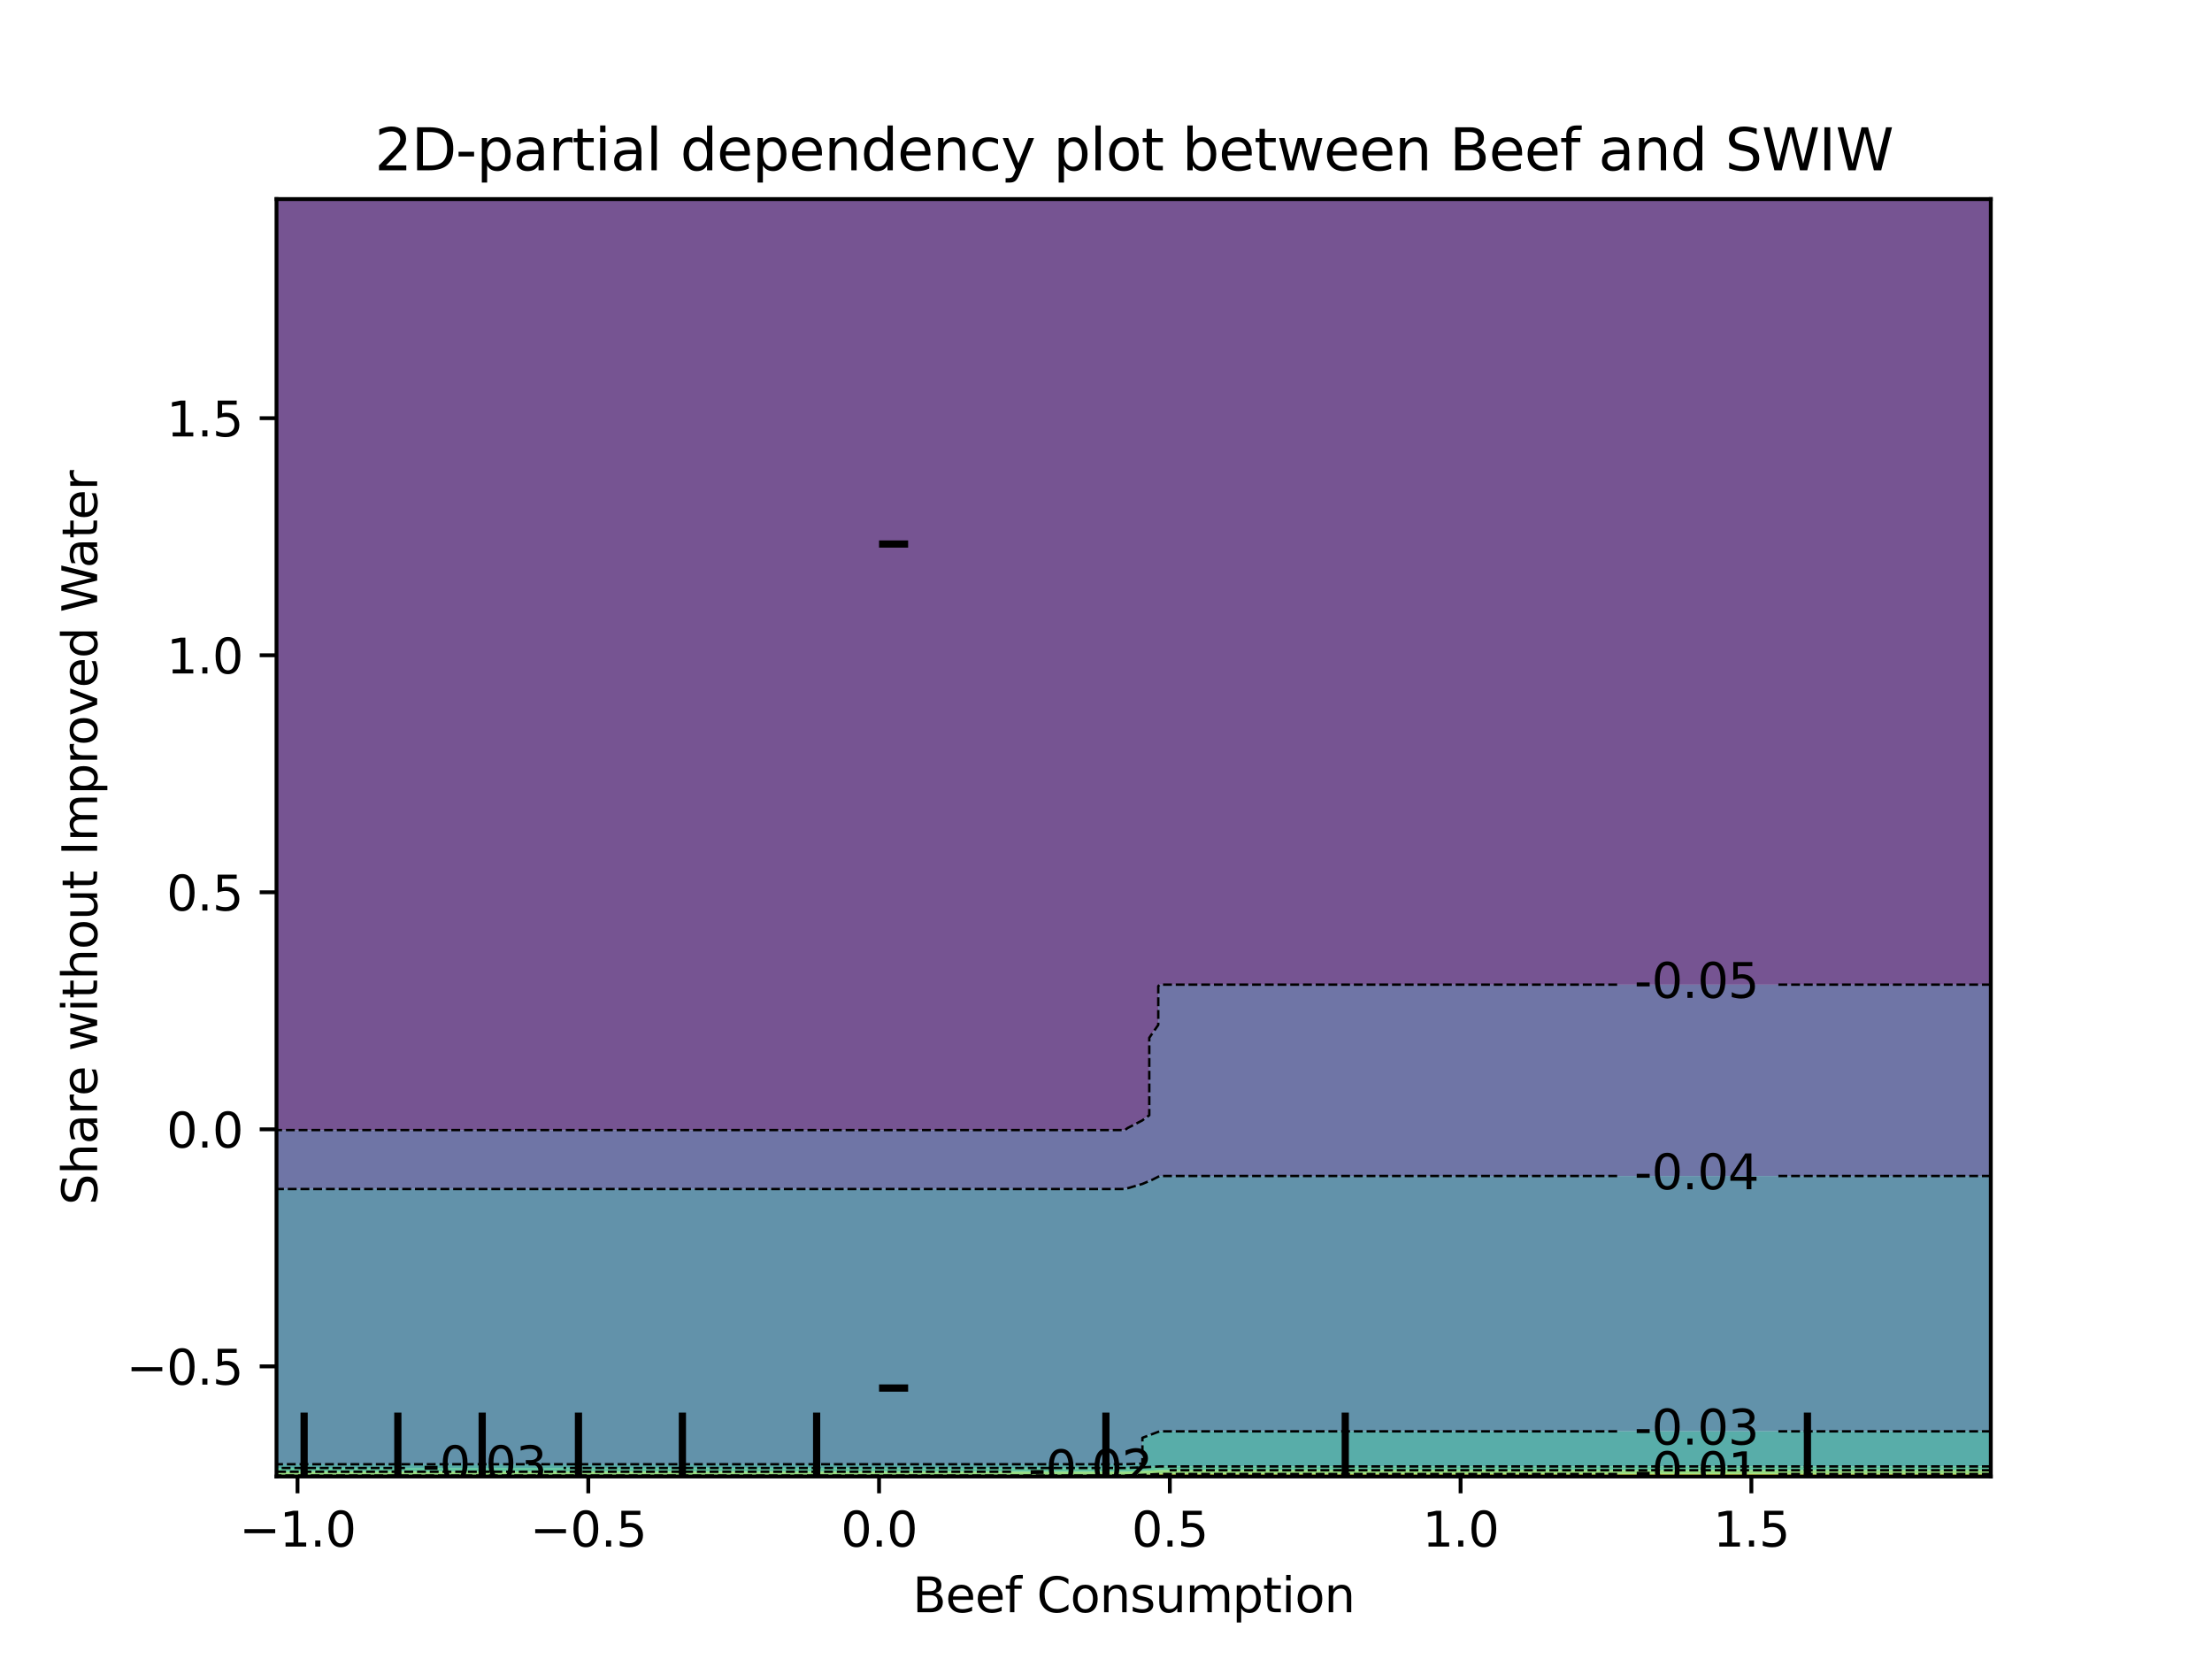 <?xml version="1.0" encoding="utf-8" standalone="no"?>
<!DOCTYPE svg PUBLIC "-//W3C//DTD SVG 1.1//EN"
  "http://www.w3.org/Graphics/SVG/1.1/DTD/svg11.dtd">
<svg xmlns:xlink="http://www.w3.org/1999/xlink" width="460.8pt" height="345.6pt" viewBox="0 0 460.8 345.6" xmlns="http://www.w3.org/2000/svg" version="1.1">
 <defs>
  <style type="text/css">*{stroke-linejoin: round; stroke-linecap: butt}</style>
 </defs>
 <g id="figure_1">
  <g id="patch_1">
   <path d="M 0 345.6 
L 460.8 345.6 
L 460.8 0 
L 0 0 
L 0 345.6 
z
" style="fill: none"/>
  </g>
  <g id="axes_1"/>
  <g id="axes_2">
   <g id="patch_2">
    <path d="M 57.6 307.584 
L 414.72 307.584 
L 414.72 41.472 
L 57.6 41.472 
L 57.6 307.584 
z
" style="fill: none"/>
   </g>
   <g id="PathCollection_1">
    <path d="M 61.207 235.413 
L 64.815 235.413 
L 68.422 235.413 
L 72.029 235.413 
L 75.636 235.413 
L 79.244 235.413 
L 82.851 235.413 
L 86.458 235.413 
L 90.065 235.413 
L 93.673 235.413 
L 97.28 235.413 
L 100.887 235.413 
L 104.495 235.413 
L 108.102 235.413 
L 111.709 235.413 
L 115.316 235.413 
L 118.924 235.413 
L 122.531 235.413 
L 126.138 235.413 
L 129.745 235.413 
L 133.353 235.413 
L 136.96 235.413 
L 140.567 235.413 
L 144.175 235.413 
L 147.782 235.413 
L 151.389 235.413 
L 154.996 235.413 
L 158.604 235.413 
L 162.211 235.413 
L 165.818 235.413 
L 169.425 235.413 
L 173.033 235.413 
L 176.64 235.413 
L 180.247 235.413 
L 183.855 235.413 
L 187.462 235.413 
L 191.069 235.413 
L 194.676 235.413 
L 198.284 235.413 
L 201.891 235.413 
L 205.498 235.413 
L 209.105 235.413 
L 212.713 235.413 
L 216.32 235.413 
L 219.927 235.413 
L 223.535 235.413 
L 227.142 235.413 
L 230.749 235.413 
L 234.356 235.413 
L 234.871 235.008 
L 237.964 233.404 
L 239.416 232.32 
L 239.416 229.632 
L 239.416 226.944 
L 239.416 224.256 
L 239.416 221.568 
L 239.416 218.88 
L 239.416 216.192 
L 241.29 213.504 
L 241.29 210.816 
L 241.29 208.128 
L 241.29 205.44 
L 241.571 205.119 
L 245.178 205.119 
L 248.785 205.119 
L 252.393 205.119 
L 256 205.119 
L 259.607 205.119 
L 263.215 205.119 
L 266.822 205.119 
L 270.429 205.119 
L 274.036 205.119 
L 277.644 205.119 
L 281.251 205.119 
L 284.858 205.119 
L 288.465 205.119 
L 292.073 205.119 
L 295.68 205.119 
L 299.287 205.119 
L 302.895 205.119 
L 306.502 205.119 
L 310.109 205.119 
L 313.716 205.119 
L 317.324 205.119 
L 320.931 205.119 
L 324.538 205.119 
L 328.145 205.119 
L 331.753 205.119 
L 335.36 205.119 
L 338.967 205.119 
L 342.575 205.119 
L 346.182 205.119 
L 349.789 205.119 
L 353.396 205.119 
L 357.004 205.119 
L 360.611 205.119 
L 364.218 205.119 
L 367.825 205.119 
L 371.433 205.119 
L 375.04 205.119 
L 378.647 205.119 
L 382.255 205.119 
L 385.862 205.119 
L 389.469 205.119 
L 393.076 205.119 
L 396.684 205.119 
L 400.291 205.119 
L 403.898 205.119 
L 407.505 205.119 
L 411.113 205.119 
L 414.72 205.119 
L 414.72 202.752 
L 414.72 200.064 
L 414.72 197.376 
L 414.72 194.688 
L 414.72 192 
L 414.72 189.312 
L 414.72 186.624 
L 414.72 183.936 
L 414.72 181.248 
L 414.72 178.56 
L 414.72 175.872 
L 414.72 173.184 
L 414.72 170.496 
L 414.72 167.808 
L 414.72 165.12 
L 414.72 162.432 
L 414.72 159.744 
L 414.72 157.056 
L 414.72 154.368 
L 414.72 151.68 
L 414.72 148.992 
L 414.72 146.304 
L 414.72 143.616 
L 414.72 140.928 
L 414.72 138.24 
L 414.72 135.552 
L 414.72 132.864 
L 414.72 130.176 
L 414.72 127.488 
L 414.72 124.8 
L 414.72 122.112 
L 414.72 119.424 
L 414.72 116.736 
L 414.72 114.048 
L 414.72 111.36 
L 414.72 108.672 
L 414.72 105.984 
L 414.72 103.296 
L 414.72 100.608 
L 414.72 97.92 
L 414.72 95.232 
L 414.72 92.544 
L 414.72 89.856 
L 414.72 87.168 
L 414.72 84.48 
L 414.72 81.792 
L 414.72 79.104 
L 414.72 76.416 
L 414.72 73.728 
L 414.72 71.04 
L 414.72 68.352 
L 414.72 65.664 
L 414.72 62.976 
L 414.72 60.288 
L 414.72 57.6 
L 414.72 54.912 
L 414.72 52.224 
L 414.72 49.536 
L 414.72 46.848 
L 414.72 44.16 
L 414.72 41.472 
L 411.113 41.472 
L 407.505 41.472 
L 403.898 41.472 
L 400.291 41.472 
L 396.684 41.472 
L 393.076 41.472 
L 389.469 41.472 
L 385.862 41.472 
L 382.255 41.472 
L 378.647 41.472 
L 375.04 41.472 
L 371.433 41.472 
L 367.825 41.472 
L 364.218 41.472 
L 360.611 41.472 
L 357.004 41.472 
L 353.396 41.472 
L 349.789 41.472 
L 346.182 41.472 
L 342.575 41.472 
L 338.967 41.472 
L 335.36 41.472 
L 331.753 41.472 
L 328.145 41.472 
L 324.538 41.472 
L 320.931 41.472 
L 317.324 41.472 
L 313.716 41.472 
L 310.109 41.472 
L 306.502 41.472 
L 302.895 41.472 
L 299.287 41.472 
L 295.68 41.472 
L 292.073 41.472 
L 288.465 41.472 
L 284.858 41.472 
L 281.251 41.472 
L 277.644 41.472 
L 274.036 41.472 
L 270.429 41.472 
L 266.822 41.472 
L 263.215 41.472 
L 259.607 41.472 
L 256 41.472 
L 252.393 41.472 
L 248.785 41.472 
L 245.178 41.472 
L 241.571 41.472 
L 237.964 41.472 
L 234.356 41.472 
L 230.749 41.472 
L 227.142 41.472 
L 223.535 41.472 
L 219.927 41.472 
L 216.32 41.472 
L 212.713 41.472 
L 209.105 41.472 
L 205.498 41.472 
L 201.891 41.472 
L 198.284 41.472 
L 194.676 41.472 
L 191.069 41.472 
L 187.462 41.472 
L 183.855 41.472 
L 180.247 41.472 
L 176.64 41.472 
L 173.033 41.472 
L 169.425 41.472 
L 165.818 41.472 
L 162.211 41.472 
L 158.604 41.472 
L 154.996 41.472 
L 151.389 41.472 
L 147.782 41.472 
L 144.175 41.472 
L 140.567 41.472 
L 136.96 41.472 
L 133.353 41.472 
L 129.745 41.472 
L 126.138 41.472 
L 122.531 41.472 
L 118.924 41.472 
L 115.316 41.472 
L 111.709 41.472 
L 108.102 41.472 
L 104.495 41.472 
L 100.887 41.472 
L 97.28 41.472 
L 93.673 41.472 
L 90.065 41.472 
L 86.458 41.472 
L 82.851 41.472 
L 79.244 41.472 
L 75.636 41.472 
L 72.029 41.472 
L 68.422 41.472 
L 64.815 41.472 
L 61.207 41.472 
L 57.6 41.472 
L 57.6 44.16 
L 57.6 46.848 
L 57.6 49.536 
L 57.6 52.224 
L 57.6 54.912 
L 57.6 57.6 
L 57.6 60.288 
L 57.6 62.976 
L 57.6 65.664 
L 57.6 68.352 
L 57.6 71.04 
L 57.6 73.728 
L 57.6 76.416 
L 57.6 79.104 
L 57.6 81.792 
L 57.6 84.48 
L 57.6 87.168 
L 57.6 89.856 
L 57.6 92.544 
L 57.6 95.232 
L 57.6 97.92 
L 57.6 100.608 
L 57.6 103.296 
L 57.6 105.984 
L 57.6 108.672 
L 57.6 111.36 
L 57.6 114.048 
L 57.6 116.736 
L 57.6 119.424 
L 57.6 122.112 
L 57.6 124.8 
L 57.6 127.488 
L 57.6 130.176 
L 57.6 132.864 
L 57.6 135.552 
L 57.6 138.24 
L 57.6 140.928 
L 57.6 143.616 
L 57.6 146.304 
L 57.6 148.992 
L 57.6 151.68 
L 57.6 154.368 
L 57.6 157.056 
L 57.6 159.744 
L 57.6 162.432 
L 57.6 165.12 
L 57.6 167.808 
L 57.6 170.496 
L 57.6 173.184 
L 57.6 175.872 
L 57.6 178.56 
L 57.6 181.248 
L 57.6 183.936 
L 57.6 186.624 
L 57.6 189.312 
L 57.6 192 
L 57.6 194.688 
L 57.6 197.376 
L 57.6 200.064 
L 57.6 202.752 
L 57.6 205.44 
L 57.6 208.128 
L 57.6 210.816 
L 57.6 213.504 
L 57.6 216.192 
L 57.6 218.88 
L 57.6 221.568 
L 57.6 224.256 
L 57.6 226.944 
L 57.6 229.632 
L 57.6 232.32 
L 57.6 235.008 
L 57.6 235.413 
z
" clip-path="url(#p367c914964)" style="fill: #481b6d; fill-opacity: 0.75"/>
   </g>
   <g id="PathCollection_2">
    <path d="M 61.207 247.694 
L 64.815 247.694 
L 68.422 247.694 
L 72.029 247.694 
L 75.636 247.694 
L 79.244 247.694 
L 82.851 247.694 
L 86.458 247.694 
L 90.065 247.694 
L 93.673 247.694 
L 97.28 247.694 
L 100.887 247.694 
L 104.495 247.694 
L 108.102 247.694 
L 111.709 247.694 
L 115.316 247.694 
L 118.924 247.694 
L 122.531 247.694 
L 126.138 247.694 
L 129.745 247.694 
L 133.353 247.694 
L 136.96 247.694 
L 140.567 247.694 
L 144.175 247.694 
L 147.782 247.694 
L 151.389 247.694 
L 154.996 247.694 
L 158.604 247.694 
L 162.211 247.694 
L 165.818 247.694 
L 169.425 247.694 
L 173.033 247.694 
L 176.64 247.694 
L 180.247 247.694 
L 183.855 247.694 
L 187.462 247.694 
L 191.069 247.694 
L 194.676 247.694 
L 198.284 247.694 
L 201.891 247.694 
L 205.498 247.694 
L 209.105 247.694 
L 212.713 247.694 
L 216.32 247.694 
L 219.927 247.694 
L 223.535 247.694 
L 227.142 247.694 
L 230.749 247.694 
L 234.356 247.694 
L 237.964 246.638 
L 240.048 245.76 
L 241.571 244.983 
L 245.178 244.983 
L 248.785 244.983 
L 252.393 244.983 
L 256 244.983 
L 259.607 244.983 
L 263.215 244.983 
L 266.822 244.983 
L 270.429 244.983 
L 274.036 244.983 
L 277.644 244.983 
L 281.251 244.983 
L 284.858 244.983 
L 288.465 244.983 
L 292.073 244.983 
L 295.68 244.983 
L 299.287 244.983 
L 302.895 244.983 
L 306.502 244.983 
L 310.109 244.983 
L 313.716 244.983 
L 317.324 244.983 
L 320.931 244.983 
L 324.538 244.983 
L 328.145 244.983 
L 331.753 244.983 
L 335.36 244.983 
L 338.967 244.983 
L 342.575 244.983 
L 346.182 244.983 
L 349.789 244.983 
L 353.396 244.983 
L 357.004 244.983 
L 360.611 244.983 
L 364.218 244.983 
L 367.825 244.983 
L 371.433 244.983 
L 375.04 244.983 
L 378.647 244.983 
L 382.255 244.983 
L 385.862 244.983 
L 389.469 244.983 
L 393.076 244.983 
L 396.684 244.983 
L 400.291 244.983 
L 403.898 244.983 
L 407.505 244.983 
L 411.113 244.983 
L 414.72 244.983 
L 414.72 243.072 
L 414.72 240.384 
L 414.72 237.696 
L 414.72 235.008 
L 414.72 232.32 
L 414.72 229.632 
L 414.72 226.944 
L 414.72 224.256 
L 414.72 221.568 
L 414.72 218.88 
L 414.72 216.192 
L 414.72 213.504 
L 414.72 210.816 
L 414.72 208.128 
L 414.72 205.44 
L 414.72 205.119 
L 411.113 205.119 
L 407.505 205.119 
L 403.898 205.119 
L 400.291 205.119 
L 396.684 205.119 
L 393.076 205.119 
L 389.469 205.119 
L 385.862 205.119 
L 382.255 205.119 
L 378.647 205.119 
L 375.04 205.119 
L 371.433 205.119 
L 367.825 205.119 
L 364.218 205.119 
L 360.611 205.119 
L 357.004 205.119 
L 353.396 205.119 
L 349.789 205.119 
L 346.182 205.119 
L 342.575 205.119 
L 338.967 205.119 
L 335.36 205.119 
L 331.753 205.119 
L 328.145 205.119 
L 324.538 205.119 
L 320.931 205.119 
L 317.324 205.119 
L 313.716 205.119 
L 310.109 205.119 
L 306.502 205.119 
L 302.895 205.119 
L 299.287 205.119 
L 295.68 205.119 
L 292.073 205.119 
L 288.465 205.119 
L 284.858 205.119 
L 281.251 205.119 
L 277.644 205.119 
L 274.036 205.119 
L 270.429 205.119 
L 266.822 205.119 
L 263.215 205.119 
L 259.607 205.119 
L 256 205.119 
L 252.393 205.119 
L 248.785 205.119 
L 245.178 205.119 
L 241.571 205.119 
L 241.29 205.44 
L 241.29 208.128 
L 241.29 210.816 
L 241.29 213.504 
L 239.416 216.192 
L 239.416 218.88 
L 239.416 221.568 
L 239.416 224.256 
L 239.416 226.944 
L 239.416 229.632 
L 239.416 232.32 
L 237.964 233.404 
L 234.871 235.008 
L 234.356 235.413 
L 230.749 235.413 
L 227.142 235.413 
L 223.535 235.413 
L 219.927 235.413 
L 216.32 235.413 
L 212.713 235.413 
L 209.105 235.413 
L 205.498 235.413 
L 201.891 235.413 
L 198.284 235.413 
L 194.676 235.413 
L 191.069 235.413 
L 187.462 235.413 
L 183.855 235.413 
L 180.247 235.413 
L 176.64 235.413 
L 173.033 235.413 
L 169.425 235.413 
L 165.818 235.413 
L 162.211 235.413 
L 158.604 235.413 
L 154.996 235.413 
L 151.389 235.413 
L 147.782 235.413 
L 144.175 235.413 
L 140.567 235.413 
L 136.96 235.413 
L 133.353 235.413 
L 129.745 235.413 
L 126.138 235.413 
L 122.531 235.413 
L 118.924 235.413 
L 115.316 235.413 
L 111.709 235.413 
L 108.102 235.413 
L 104.495 235.413 
L 100.887 235.413 
L 97.28 235.413 
L 93.673 235.413 
L 90.065 235.413 
L 86.458 235.413 
L 82.851 235.413 
L 79.244 235.413 
L 75.636 235.413 
L 72.029 235.413 
L 68.422 235.413 
L 64.815 235.413 
L 61.207 235.413 
L 57.6 235.413 
L 57.6 237.696 
L 57.6 240.384 
L 57.6 243.072 
L 57.6 245.76 
L 57.6 247.694 
z
" clip-path="url(#p367c914964)" style="fill: #3f4788; fill-opacity: 0.75"/>
   </g>
   <g id="PathCollection_3">
    <path d="M 61.207 305.03 
L 64.815 305.03 
L 68.422 305.03 
L 72.029 305.03 
L 75.636 305.03 
L 79.244 305.03 
L 82.851 305.03 
L 86.458 305.03 
L 90.065 305.03 
L 93.673 305.03 
L 97.28 305.03 
L 100.887 305.03 
L 104.495 305.03 
L 108.102 305.03 
L 111.709 305.03 
L 115.316 305.03 
L 118.924 305.03 
L 122.531 305.03 
L 126.138 305.03 
L 129.745 305.03 
L 133.353 305.03 
L 136.96 305.03 
L 140.567 305.03 
L 144.175 305.03 
L 147.782 305.03 
L 151.389 305.03 
L 154.996 305.03 
L 158.604 305.03 
L 162.211 305.03 
L 165.818 305.03 
L 169.425 305.03 
L 173.033 305.03 
L 176.64 305.03 
L 180.247 305.03 
L 183.855 305.03 
L 187.462 305.03 
L 191.069 305.03 
L 194.676 305.03 
L 198.284 305.03 
L 201.891 305.03 
L 205.498 305.03 
L 209.105 305.03 
L 212.713 305.03 
L 216.32 305.03 
L 219.927 305.03 
L 223.535 305.03 
L 227.142 305.03 
L 230.749 305.03 
L 234.356 305.03 
L 237.964 304.897 
L 237.986 304.896 
L 237.986 302.208 
L 237.986 299.52 
L 241.571 298.172 
L 245.178 298.172 
L 248.785 298.172 
L 252.393 298.172 
L 256 298.172 
L 259.607 298.172 
L 263.215 298.172 
L 266.822 298.172 
L 270.429 298.172 
L 274.036 298.172 
L 277.644 298.172 
L 281.251 298.172 
L 284.858 298.172 
L 288.465 298.172 
L 292.073 298.172 
L 295.68 298.172 
L 299.287 298.172 
L 302.895 298.172 
L 306.502 298.172 
L 310.109 298.172 
L 313.716 298.172 
L 317.324 298.172 
L 320.931 298.172 
L 324.538 298.172 
L 328.145 298.172 
L 331.753 298.172 
L 335.36 298.172 
L 338.967 298.172 
L 342.575 298.172 
L 346.182 298.172 
L 349.789 298.172 
L 353.396 298.172 
L 357.004 298.172 
L 360.611 298.172 
L 364.218 298.172 
L 367.825 298.172 
L 371.433 298.172 
L 375.04 298.172 
L 378.647 298.172 
L 382.255 298.172 
L 385.862 298.172 
L 389.469 298.172 
L 393.076 298.172 
L 396.684 298.172 
L 400.291 298.172 
L 403.898 298.172 
L 407.505 298.172 
L 411.113 298.172 
L 414.72 298.172 
L 414.72 296.832 
L 414.72 294.144 
L 414.72 291.456 
L 414.72 288.768 
L 414.72 286.08 
L 414.72 283.392 
L 414.72 280.704 
L 414.72 278.016 
L 414.72 275.328 
L 414.72 272.64 
L 414.72 269.952 
L 414.72 267.264 
L 414.72 264.576 
L 414.72 261.888 
L 414.72 259.2 
L 414.72 256.512 
L 414.72 253.824 
L 414.72 251.136 
L 414.72 248.448 
L 414.72 245.76 
L 414.72 244.983 
L 411.113 244.983 
L 407.505 244.983 
L 403.898 244.983 
L 400.291 244.983 
L 396.684 244.983 
L 393.076 244.983 
L 389.469 244.983 
L 385.862 244.983 
L 382.255 244.983 
L 378.647 244.983 
L 375.04 244.983 
L 371.433 244.983 
L 367.825 244.983 
L 364.218 244.983 
L 360.611 244.983 
L 357.004 244.983 
L 353.396 244.983 
L 349.789 244.983 
L 346.182 244.983 
L 342.575 244.983 
L 338.967 244.983 
L 335.36 244.983 
L 331.753 244.983 
L 328.145 244.983 
L 324.538 244.983 
L 320.931 244.983 
L 317.324 244.983 
L 313.716 244.983 
L 310.109 244.983 
L 306.502 244.983 
L 302.895 244.983 
L 299.287 244.983 
L 295.68 244.983 
L 292.073 244.983 
L 288.465 244.983 
L 284.858 244.983 
L 281.251 244.983 
L 277.644 244.983 
L 274.036 244.983 
L 270.429 244.983 
L 266.822 244.983 
L 263.215 244.983 
L 259.607 244.983 
L 256 244.983 
L 252.393 244.983 
L 248.785 244.983 
L 245.178 244.983 
L 241.571 244.983 
L 240.048 245.76 
L 237.964 246.638 
L 234.356 247.694 
L 230.749 247.694 
L 227.142 247.694 
L 223.535 247.694 
L 219.927 247.694 
L 216.32 247.694 
L 212.713 247.694 
L 209.105 247.694 
L 205.498 247.694 
L 201.891 247.694 
L 198.284 247.694 
L 194.676 247.694 
L 191.069 247.694 
L 187.462 247.694 
L 183.855 247.694 
L 180.247 247.694 
L 176.64 247.694 
L 173.033 247.694 
L 169.425 247.694 
L 165.818 247.694 
L 162.211 247.694 
L 158.604 247.694 
L 154.996 247.694 
L 151.389 247.694 
L 147.782 247.694 
L 144.175 247.694 
L 140.567 247.694 
L 136.96 247.694 
L 133.353 247.694 
L 129.745 247.694 
L 126.138 247.694 
L 122.531 247.694 
L 118.924 247.694 
L 115.316 247.694 
L 111.709 247.694 
L 108.102 247.694 
L 104.495 247.694 
L 100.887 247.694 
L 97.28 247.694 
L 93.673 247.694 
L 90.065 247.694 
L 86.458 247.694 
L 82.851 247.694 
L 79.244 247.694 
L 75.636 247.694 
L 72.029 247.694 
L 68.422 247.694 
L 64.815 247.694 
L 61.207 247.694 
L 57.6 247.694 
L 57.6 248.448 
L 57.6 251.136 
L 57.6 253.824 
L 57.6 256.512 
L 57.6 259.2 
L 57.6 261.888 
L 57.6 264.576 
L 57.6 267.264 
L 57.6 269.952 
L 57.6 272.64 
L 57.6 275.328 
L 57.6 278.016 
L 57.6 280.704 
L 57.6 283.392 
L 57.6 286.08 
L 57.6 288.768 
L 57.6 291.456 
L 57.6 294.144 
L 57.6 296.832 
L 57.6 299.52 
L 57.6 302.208 
L 57.6 304.896 
L 57.6 305.03 
z
" clip-path="url(#p367c914964)" style="fill: #2e6e8e; fill-opacity: 0.75"/>
   </g>
   <g id="PathCollection_4">
    <path d="M 61.207 305.812 
L 64.815 305.812 
L 68.422 305.812 
L 72.029 305.812 
L 75.636 305.812 
L 79.244 305.812 
L 82.851 305.812 
L 86.458 305.812 
L 90.065 305.812 
L 93.673 305.812 
L 97.28 305.812 
L 100.887 305.812 
L 104.495 305.812 
L 108.102 305.812 
L 111.709 305.812 
L 115.316 305.812 
L 118.924 305.812 
L 122.531 305.812 
L 126.138 305.812 
L 129.745 305.812 
L 133.353 305.812 
L 136.96 305.812 
L 140.567 305.812 
L 144.175 305.812 
L 147.782 305.812 
L 151.389 305.812 
L 154.996 305.812 
L 158.604 305.812 
L 162.211 305.812 
L 165.818 305.812 
L 169.425 305.812 
L 173.033 305.812 
L 176.64 305.812 
L 180.247 305.812 
L 183.855 305.812 
L 187.462 305.812 
L 191.069 305.812 
L 194.676 305.812 
L 198.284 305.812 
L 201.891 305.812 
L 205.498 305.812 
L 209.105 305.812 
L 212.713 305.812 
L 216.32 305.812 
L 219.927 305.812 
L 223.535 305.812 
L 227.142 305.812 
L 230.749 305.812 
L 234.356 305.812 
L 237.964 305.679 
L 241.571 305.488 
L 245.178 305.488 
L 248.785 305.488 
L 252.393 305.488 
L 256 305.488 
L 259.607 305.488 
L 263.215 305.488 
L 266.822 305.488 
L 270.429 305.488 
L 274.036 305.488 
L 277.644 305.488 
L 281.251 305.488 
L 284.858 305.488 
L 288.465 305.488 
L 292.073 305.488 
L 295.68 305.488 
L 299.287 305.488 
L 302.895 305.488 
L 306.502 305.488 
L 310.109 305.488 
L 313.716 305.488 
L 317.324 305.488 
L 320.931 305.488 
L 324.538 305.488 
L 328.145 305.488 
L 331.753 305.488 
L 335.36 305.488 
L 338.967 305.488 
L 342.575 305.488 
L 346.182 305.488 
L 349.789 305.488 
L 353.396 305.488 
L 357.004 305.488 
L 360.611 305.488 
L 364.218 305.488 
L 367.825 305.488 
L 371.433 305.488 
L 375.04 305.488 
L 378.647 305.488 
L 382.255 305.488 
L 385.862 305.488 
L 389.469 305.488 
L 393.076 305.488 
L 396.684 305.488 
L 400.291 305.488 
L 403.898 305.488 
L 407.505 305.488 
L 411.113 305.488 
L 414.72 305.488 
L 414.72 304.896 
L 414.72 302.208 
L 414.72 299.52 
L 414.72 298.172 
L 411.113 298.172 
L 407.505 298.172 
L 403.898 298.172 
L 400.291 298.172 
L 396.684 298.172 
L 393.076 298.172 
L 389.469 298.172 
L 385.862 298.172 
L 382.255 298.172 
L 378.647 298.172 
L 375.04 298.172 
L 371.433 298.172 
L 367.825 298.172 
L 364.218 298.172 
L 360.611 298.172 
L 357.004 298.172 
L 353.396 298.172 
L 349.789 298.172 
L 346.182 298.172 
L 342.575 298.172 
L 338.967 298.172 
L 335.36 298.172 
L 331.753 298.172 
L 328.145 298.172 
L 324.538 298.172 
L 320.931 298.172 
L 317.324 298.172 
L 313.716 298.172 
L 310.109 298.172 
L 306.502 298.172 
L 302.895 298.172 
L 299.287 298.172 
L 295.68 298.172 
L 292.073 298.172 
L 288.465 298.172 
L 284.858 298.172 
L 281.251 298.172 
L 277.644 298.172 
L 274.036 298.172 
L 270.429 298.172 
L 266.822 298.172 
L 263.215 298.172 
L 259.607 298.172 
L 256 298.172 
L 252.393 298.172 
L 248.785 298.172 
L 245.178 298.172 
L 241.571 298.172 
L 237.986 299.52 
L 237.986 302.208 
L 237.986 304.896 
L 237.964 304.897 
L 234.356 305.03 
L 230.749 305.03 
L 227.142 305.03 
L 223.535 305.03 
L 219.927 305.03 
L 216.32 305.03 
L 212.713 305.03 
L 209.105 305.03 
L 205.498 305.03 
L 201.891 305.03 
L 198.284 305.03 
L 194.676 305.03 
L 191.069 305.03 
L 187.462 305.03 
L 183.855 305.03 
L 180.247 305.03 
L 176.64 305.03 
L 173.033 305.03 
L 169.425 305.03 
L 165.818 305.03 
L 162.211 305.03 
L 158.604 305.03 
L 154.996 305.03 
L 151.389 305.03 
L 147.782 305.03 
L 144.175 305.03 
L 140.567 305.03 
L 136.96 305.03 
L 133.353 305.03 
L 129.745 305.03 
L 126.138 305.03 
L 122.531 305.03 
L 118.924 305.03 
L 115.316 305.03 
L 111.709 305.03 
L 108.102 305.03 
L 104.495 305.03 
L 100.887 305.03 
L 97.28 305.03 
L 93.673 305.03 
L 90.065 305.03 
L 86.458 305.03 
L 82.851 305.03 
L 79.244 305.03 
L 75.636 305.03 
L 72.029 305.03 
L 68.422 305.03 
L 64.815 305.03 
L 61.207 305.03 
L 57.6 305.03 
L 57.6 305.812 
z
" clip-path="url(#p367c914964)" style="fill: #21918c; fill-opacity: 0.75"/>
   </g>
   <g id="PathCollection_5">
    <path d="M 61.207 306.593 
L 64.815 306.593 
L 68.422 306.593 
L 72.029 306.593 
L 75.636 306.593 
L 79.244 306.593 
L 82.851 306.593 
L 86.458 306.593 
L 90.065 306.593 
L 93.673 306.593 
L 97.28 306.593 
L 100.887 306.593 
L 104.495 306.593 
L 108.102 306.593 
L 111.709 306.593 
L 115.316 306.593 
L 118.924 306.593 
L 122.531 306.593 
L 126.138 306.593 
L 129.745 306.593 
L 133.353 306.593 
L 136.96 306.593 
L 140.567 306.593 
L 144.175 306.593 
L 147.782 306.593 
L 151.389 306.593 
L 154.996 306.593 
L 158.604 306.593 
L 162.211 306.593 
L 165.818 306.593 
L 169.425 306.593 
L 173.033 306.593 
L 176.64 306.593 
L 180.247 306.593 
L 183.855 306.593 
L 187.462 306.593 
L 191.069 306.593 
L 194.676 306.593 
L 198.284 306.593 
L 201.891 306.593 
L 205.498 306.593 
L 209.105 306.593 
L 212.713 306.593 
L 216.32 306.593 
L 219.927 306.593 
L 223.535 306.593 
L 227.142 306.593 
L 230.749 306.593 
L 234.356 306.593 
L 237.964 306.46 
L 241.571 306.269 
L 245.178 306.269 
L 248.785 306.269 
L 252.393 306.269 
L 256 306.269 
L 259.607 306.269 
L 263.215 306.269 
L 266.822 306.269 
L 270.429 306.269 
L 274.036 306.269 
L 277.644 306.269 
L 281.251 306.269 
L 284.858 306.269 
L 288.465 306.269 
L 292.073 306.269 
L 295.68 306.269 
L 299.287 306.269 
L 302.895 306.269 
L 306.502 306.269 
L 310.109 306.269 
L 313.716 306.269 
L 317.324 306.269 
L 320.931 306.269 
L 324.538 306.269 
L 328.145 306.269 
L 331.753 306.269 
L 335.36 306.269 
L 338.967 306.269 
L 342.575 306.269 
L 346.182 306.269 
L 349.789 306.269 
L 353.396 306.269 
L 357.004 306.269 
L 360.611 306.269 
L 364.218 306.269 
L 367.825 306.269 
L 371.433 306.269 
L 375.04 306.269 
L 378.647 306.269 
L 382.255 306.269 
L 385.862 306.269 
L 389.469 306.269 
L 393.076 306.269 
L 396.684 306.269 
L 400.291 306.269 
L 403.898 306.269 
L 407.505 306.269 
L 411.113 306.269 
L 414.72 306.269 
L 414.72 305.488 
L 411.113 305.488 
L 407.505 305.488 
L 403.898 305.488 
L 400.291 305.488 
L 396.684 305.488 
L 393.076 305.488 
L 389.469 305.488 
L 385.862 305.488 
L 382.255 305.488 
L 378.647 305.488 
L 375.04 305.488 
L 371.433 305.488 
L 367.825 305.488 
L 364.218 305.488 
L 360.611 305.488 
L 357.004 305.488 
L 353.396 305.488 
L 349.789 305.488 
L 346.182 305.488 
L 342.575 305.488 
L 338.967 305.488 
L 335.36 305.488 
L 331.753 305.488 
L 328.145 305.488 
L 324.538 305.488 
L 320.931 305.488 
L 317.324 305.488 
L 313.716 305.488 
L 310.109 305.488 
L 306.502 305.488 
L 302.895 305.488 
L 299.287 305.488 
L 295.68 305.488 
L 292.073 305.488 
L 288.465 305.488 
L 284.858 305.488 
L 281.251 305.488 
L 277.644 305.488 
L 274.036 305.488 
L 270.429 305.488 
L 266.822 305.488 
L 263.215 305.488 
L 259.607 305.488 
L 256 305.488 
L 252.393 305.488 
L 248.785 305.488 
L 245.178 305.488 
L 241.571 305.488 
L 237.964 305.679 
L 234.356 305.812 
L 230.749 305.812 
L 227.142 305.812 
L 223.535 305.812 
L 219.927 305.812 
L 216.32 305.812 
L 212.713 305.812 
L 209.105 305.812 
L 205.498 305.812 
L 201.891 305.812 
L 198.284 305.812 
L 194.676 305.812 
L 191.069 305.812 
L 187.462 305.812 
L 183.855 305.812 
L 180.247 305.812 
L 176.64 305.812 
L 173.033 305.812 
L 169.425 305.812 
L 165.818 305.812 
L 162.211 305.812 
L 158.604 305.812 
L 154.996 305.812 
L 151.389 305.812 
L 147.782 305.812 
L 144.175 305.812 
L 140.567 305.812 
L 136.96 305.812 
L 133.353 305.812 
L 129.745 305.812 
L 126.138 305.812 
L 122.531 305.812 
L 118.924 305.812 
L 115.316 305.812 
L 111.709 305.812 
L 108.102 305.812 
L 104.495 305.812 
L 100.887 305.812 
L 97.28 305.812 
L 93.673 305.812 
L 90.065 305.812 
L 86.458 305.812 
L 82.851 305.812 
L 79.244 305.812 
L 75.636 305.812 
L 72.029 305.812 
L 68.422 305.812 
L 64.815 305.812 
L 61.207 305.812 
L 57.6 305.812 
L 57.6 306.593 
z
" clip-path="url(#p367c914964)" style="fill: #2db27d; fill-opacity: 0.75"/>
   </g>
   <g id="PathCollection_6">
    <path d="M 61.207 307.375 
L 64.815 307.375 
L 68.422 307.375 
L 72.029 307.375 
L 75.636 307.375 
L 79.244 307.375 
L 82.851 307.375 
L 86.458 307.375 
L 90.065 307.375 
L 93.673 307.375 
L 97.28 307.375 
L 100.887 307.375 
L 104.495 307.375 
L 108.102 307.375 
L 111.709 307.375 
L 115.316 307.375 
L 118.924 307.375 
L 122.531 307.375 
L 126.138 307.375 
L 129.745 307.375 
L 133.353 307.375 
L 136.96 307.375 
L 140.567 307.375 
L 144.175 307.375 
L 147.782 307.375 
L 151.389 307.375 
L 154.996 307.375 
L 158.604 307.375 
L 162.211 307.375 
L 165.818 307.375 
L 169.425 307.375 
L 173.033 307.375 
L 176.64 307.375 
L 180.247 307.375 
L 183.855 307.375 
L 187.462 307.375 
L 191.069 307.375 
L 194.676 307.375 
L 198.284 307.375 
L 201.891 307.375 
L 205.498 307.375 
L 209.105 307.375 
L 212.713 307.375 
L 216.32 307.375 
L 219.927 307.375 
L 223.535 307.375 
L 227.142 307.375 
L 230.749 307.375 
L 234.356 307.375 
L 237.964 307.242 
L 241.571 307.051 
L 245.178 307.051 
L 248.785 307.051 
L 252.393 307.051 
L 256 307.051 
L 259.607 307.051 
L 263.215 307.051 
L 266.822 307.051 
L 270.429 307.051 
L 274.036 307.051 
L 277.644 307.051 
L 281.251 307.051 
L 284.858 307.051 
L 288.465 307.051 
L 292.073 307.051 
L 295.68 307.051 
L 299.287 307.051 
L 302.895 307.051 
L 306.502 307.051 
L 310.109 307.051 
L 313.716 307.051 
L 317.324 307.051 
L 320.931 307.051 
L 324.538 307.051 
L 328.145 307.051 
L 331.753 307.051 
L 335.36 307.051 
L 338.967 307.051 
L 342.575 307.051 
L 346.182 307.051 
L 349.789 307.051 
L 353.396 307.051 
L 357.004 307.051 
L 360.611 307.051 
L 364.218 307.051 
L 367.825 307.051 
L 371.433 307.051 
L 375.04 307.051 
L 378.647 307.051 
L 382.255 307.051 
L 385.862 307.051 
L 389.469 307.051 
L 393.076 307.051 
L 396.684 307.051 
L 400.291 307.051 
L 403.898 307.051 
L 407.505 307.051 
L 411.113 307.051 
L 414.72 307.051 
L 414.72 306.269 
L 411.113 306.269 
L 407.505 306.269 
L 403.898 306.269 
L 400.291 306.269 
L 396.684 306.269 
L 393.076 306.269 
L 389.469 306.269 
L 385.862 306.269 
L 382.255 306.269 
L 378.647 306.269 
L 375.04 306.269 
L 371.433 306.269 
L 367.825 306.269 
L 364.218 306.269 
L 360.611 306.269 
L 357.004 306.269 
L 353.396 306.269 
L 349.789 306.269 
L 346.182 306.269 
L 342.575 306.269 
L 338.967 306.269 
L 335.36 306.269 
L 331.753 306.269 
L 328.145 306.269 
L 324.538 306.269 
L 320.931 306.269 
L 317.324 306.269 
L 313.716 306.269 
L 310.109 306.269 
L 306.502 306.269 
L 302.895 306.269 
L 299.287 306.269 
L 295.68 306.269 
L 292.073 306.269 
L 288.465 306.269 
L 284.858 306.269 
L 281.251 306.269 
L 277.644 306.269 
L 274.036 306.269 
L 270.429 306.269 
L 266.822 306.269 
L 263.215 306.269 
L 259.607 306.269 
L 256 306.269 
L 252.393 306.269 
L 248.785 306.269 
L 245.178 306.269 
L 241.571 306.269 
L 237.964 306.46 
L 234.356 306.593 
L 230.749 306.593 
L 227.142 306.593 
L 223.535 306.593 
L 219.927 306.593 
L 216.32 306.593 
L 212.713 306.593 
L 209.105 306.593 
L 205.498 306.593 
L 201.891 306.593 
L 198.284 306.593 
L 194.676 306.593 
L 191.069 306.593 
L 187.462 306.593 
L 183.855 306.593 
L 180.247 306.593 
L 176.64 306.593 
L 173.033 306.593 
L 169.425 306.593 
L 165.818 306.593 
L 162.211 306.593 
L 158.604 306.593 
L 154.996 306.593 
L 151.389 306.593 
L 147.782 306.593 
L 144.175 306.593 
L 140.567 306.593 
L 136.96 306.593 
L 133.353 306.593 
L 129.745 306.593 
L 126.138 306.593 
L 122.531 306.593 
L 118.924 306.593 
L 115.316 306.593 
L 111.709 306.593 
L 108.102 306.593 
L 104.495 306.593 
L 100.887 306.593 
L 97.28 306.593 
L 93.673 306.593 
L 90.065 306.593 
L 86.458 306.593 
L 82.851 306.593 
L 79.244 306.593 
L 75.636 306.593 
L 72.029 306.593 
L 68.422 306.593 
L 64.815 306.593 
L 61.207 306.593 
L 57.6 306.593 
L 57.6 307.375 
z
" clip-path="url(#p367c914964)" style="fill: #73d056; fill-opacity: 0.75"/>
   </g>
   <g id="PathCollection_7">
    <path d="M 61.207 307.584 
L 64.815 307.584 
L 68.422 307.584 
L 72.029 307.584 
L 75.636 307.584 
L 79.244 307.584 
L 82.851 307.584 
L 86.458 307.584 
L 90.065 307.584 
L 93.673 307.584 
L 97.28 307.584 
L 100.887 307.584 
L 104.495 307.584 
L 108.102 307.584 
L 111.709 307.584 
L 115.316 307.584 
L 118.924 307.584 
L 122.531 307.584 
L 126.138 307.584 
L 129.745 307.584 
L 133.353 307.584 
L 136.96 307.584 
L 140.567 307.584 
L 144.175 307.584 
L 147.782 307.584 
L 151.389 307.584 
L 154.996 307.584 
L 158.604 307.584 
L 162.211 307.584 
L 165.818 307.584 
L 169.425 307.584 
L 173.033 307.584 
L 176.64 307.584 
L 180.247 307.584 
L 183.855 307.584 
L 187.462 307.584 
L 191.069 307.584 
L 194.676 307.584 
L 198.284 307.584 
L 201.891 307.584 
L 205.498 307.584 
L 209.105 307.584 
L 212.713 307.584 
L 216.32 307.584 
L 219.927 307.584 
L 223.535 307.584 
L 227.142 307.584 
L 230.749 307.584 
L 234.356 307.584 
L 237.964 307.584 
L 241.571 307.584 
L 245.178 307.584 
L 248.785 307.584 
L 252.393 307.584 
L 256 307.584 
L 259.607 307.584 
L 263.215 307.584 
L 266.822 307.584 
L 270.429 307.584 
L 274.036 307.584 
L 277.644 307.584 
L 281.251 307.584 
L 284.858 307.584 
L 288.465 307.584 
L 292.073 307.584 
L 295.68 307.584 
L 299.287 307.584 
L 302.895 307.584 
L 306.502 307.584 
L 310.109 307.584 
L 313.716 307.584 
L 317.324 307.584 
L 320.931 307.584 
L 324.538 307.584 
L 328.145 307.584 
L 331.753 307.584 
L 335.36 307.584 
L 338.967 307.584 
L 342.575 307.584 
L 346.182 307.584 
L 349.789 307.584 
L 353.396 307.584 
L 357.004 307.584 
L 360.611 307.584 
L 364.218 307.584 
L 367.825 307.584 
L 371.433 307.584 
L 375.04 307.584 
L 378.647 307.584 
L 382.255 307.584 
L 385.862 307.584 
L 389.469 307.584 
L 393.076 307.584 
L 396.684 307.584 
L 400.291 307.584 
L 403.898 307.584 
L 407.505 307.584 
L 411.113 307.584 
L 414.72 307.584 
L 414.72 307.051 
L 411.113 307.051 
L 407.505 307.051 
L 403.898 307.051 
L 400.291 307.051 
L 396.684 307.051 
L 393.076 307.051 
L 389.469 307.051 
L 385.862 307.051 
L 382.255 307.051 
L 378.647 307.051 
L 375.04 307.051 
L 371.433 307.051 
L 367.825 307.051 
L 364.218 307.051 
L 360.611 307.051 
L 357.004 307.051 
L 353.396 307.051 
L 349.789 307.051 
L 346.182 307.051 
L 342.575 307.051 
L 338.967 307.051 
L 335.36 307.051 
L 331.753 307.051 
L 328.145 307.051 
L 324.538 307.051 
L 320.931 307.051 
L 317.324 307.051 
L 313.716 307.051 
L 310.109 307.051 
L 306.502 307.051 
L 302.895 307.051 
L 299.287 307.051 
L 295.68 307.051 
L 292.073 307.051 
L 288.465 307.051 
L 284.858 307.051 
L 281.251 307.051 
L 277.644 307.051 
L 274.036 307.051 
L 270.429 307.051 
L 266.822 307.051 
L 263.215 307.051 
L 259.607 307.051 
L 256 307.051 
L 252.393 307.051 
L 248.785 307.051 
L 245.178 307.051 
L 241.571 307.051 
L 237.964 307.242 
L 234.356 307.375 
L 230.749 307.375 
L 227.142 307.375 
L 223.535 307.375 
L 219.927 307.375 
L 216.32 307.375 
L 212.713 307.375 
L 209.105 307.375 
L 205.498 307.375 
L 201.891 307.375 
L 198.284 307.375 
L 194.676 307.375 
L 191.069 307.375 
L 187.462 307.375 
L 183.855 307.375 
L 180.247 307.375 
L 176.64 307.375 
L 173.033 307.375 
L 169.425 307.375 
L 165.818 307.375 
L 162.211 307.375 
L 158.604 307.375 
L 154.996 307.375 
L 151.389 307.375 
L 147.782 307.375 
L 144.175 307.375 
L 140.567 307.375 
L 136.96 307.375 
L 133.353 307.375 
L 129.745 307.375 
L 126.138 307.375 
L 122.531 307.375 
L 118.924 307.375 
L 115.316 307.375 
L 111.709 307.375 
L 108.102 307.375 
L 104.495 307.375 
L 100.887 307.375 
L 97.28 307.375 
L 93.673 307.375 
L 90.065 307.375 
L 86.458 307.375 
L 82.851 307.375 
L 79.244 307.375 
L 75.636 307.375 
L 72.029 307.375 
L 68.422 307.375 
L 64.815 307.375 
L 61.207 307.375 
L 57.6 307.375 
L 57.6 307.584 
z
" clip-path="url(#p367c914964)" style="fill: #d0e11c; fill-opacity: 0.75"/>
   </g>
   <g id="matplotlib.axis_1">
    <g id="xtick_1">
     <g id="line2d_1">
      <defs>
       <path id="m528294f698" d="M 0 0 
L 0 3.5 
" style="stroke: #000000; stroke-width: 0.8"/>
      </defs>
      <g>
       <use xlink:href="#m528294f698" x="61.98" y="307.584" style="stroke: #000000; stroke-width: 0.8"/>
      </g>
     </g>
     <g id="text_1">
      <!-- −1.0 -->
      <g transform="translate(49.838 322.182) scale(0.1 -0.1)">
       <defs>
        <path id="DejaVuSans-2212" d="M 678 2272 
L 4684 2272 
L 4684 1741 
L 678 1741 
L 678 2272 
z
" transform="scale(0.016)"/>
        <path id="DejaVuSans-31" d="M 794 531 
L 1825 531 
L 1825 4091 
L 703 3866 
L 703 4441 
L 1819 4666 
L 2450 4666 
L 2450 531 
L 3481 531 
L 3481 0 
L 794 0 
L 794 531 
z
" transform="scale(0.016)"/>
        <path id="DejaVuSans-2e" d="M 684 794 
L 1344 794 
L 1344 0 
L 684 0 
L 684 794 
z
" transform="scale(0.016)"/>
        <path id="DejaVuSans-30" d="M 2034 4250 
Q 1547 4250 1301 3770 
Q 1056 3291 1056 2328 
Q 1056 1369 1301 889 
Q 1547 409 2034 409 
Q 2525 409 2770 889 
Q 3016 1369 3016 2328 
Q 3016 3291 2770 3770 
Q 2525 4250 2034 4250 
z
M 2034 4750 
Q 2819 4750 3233 4129 
Q 3647 3509 3647 2328 
Q 3647 1150 3233 529 
Q 2819 -91 2034 -91 
Q 1250 -91 836 529 
Q 422 1150 422 2328 
Q 422 3509 836 4129 
Q 1250 4750 2034 4750 
z
" transform="scale(0.016)"/>
       </defs>
       <use xlink:href="#DejaVuSans-2212"/>
       <use xlink:href="#DejaVuSans-31" x="83.789"/>
       <use xlink:href="#DejaVuSans-2e" x="147.412"/>
       <use xlink:href="#DejaVuSans-30" x="179.199"/>
      </g>
     </g>
    </g>
    <g id="xtick_2">
     <g id="line2d_2">
      <g>
       <use xlink:href="#m528294f698" x="122.552" y="307.584" style="stroke: #000000; stroke-width: 0.8"/>
      </g>
     </g>
     <g id="text_2">
      <!-- −0.5 -->
      <g transform="translate(110.411 322.182) scale(0.1 -0.1)">
       <defs>
        <path id="DejaVuSans-35" d="M 691 4666 
L 3169 4666 
L 3169 4134 
L 1269 4134 
L 1269 2991 
Q 1406 3038 1543 3061 
Q 1681 3084 1819 3084 
Q 2600 3084 3056 2656 
Q 3513 2228 3513 1497 
Q 3513 744 3044 326 
Q 2575 -91 1722 -91 
Q 1428 -91 1123 -41 
Q 819 9 494 109 
L 494 744 
Q 775 591 1075 516 
Q 1375 441 1709 441 
Q 2250 441 2565 725 
Q 2881 1009 2881 1497 
Q 2881 1984 2565 2268 
Q 2250 2553 1709 2553 
Q 1456 2553 1204 2497 
Q 953 2441 691 2322 
L 691 4666 
z
" transform="scale(0.016)"/>
       </defs>
       <use xlink:href="#DejaVuSans-2212"/>
       <use xlink:href="#DejaVuSans-30" x="83.789"/>
       <use xlink:href="#DejaVuSans-2e" x="147.412"/>
       <use xlink:href="#DejaVuSans-35" x="179.199"/>
      </g>
     </g>
    </g>
    <g id="xtick_3">
     <g id="line2d_3">
      <g>
       <use xlink:href="#m528294f698" x="183.124" y="307.584" style="stroke: #000000; stroke-width: 0.8"/>
      </g>
     </g>
     <g id="text_3">
      <!-- 0.0 -->
      <g transform="translate(175.173 322.182) scale(0.1 -0.1)">
       <use xlink:href="#DejaVuSans-30"/>
       <use xlink:href="#DejaVuSans-2e" x="63.623"/>
       <use xlink:href="#DejaVuSans-30" x="95.41"/>
      </g>
     </g>
    </g>
    <g id="xtick_4">
     <g id="line2d_4">
      <g>
       <use xlink:href="#m528294f698" x="243.696" y="307.584" style="stroke: #000000; stroke-width: 0.8"/>
      </g>
     </g>
     <g id="text_4">
      <!-- 0.5 -->
      <g transform="translate(235.745 322.182) scale(0.1 -0.1)">
       <use xlink:href="#DejaVuSans-30"/>
       <use xlink:href="#DejaVuSans-2e" x="63.623"/>
       <use xlink:href="#DejaVuSans-35" x="95.41"/>
      </g>
     </g>
    </g>
    <g id="xtick_5">
     <g id="line2d_5">
      <g>
       <use xlink:href="#m528294f698" x="304.268" y="307.584" style="stroke: #000000; stroke-width: 0.8"/>
      </g>
     </g>
     <g id="text_5">
      <!-- 1.0 -->
      <g transform="translate(296.317 322.182) scale(0.1 -0.1)">
       <use xlink:href="#DejaVuSans-31"/>
       <use xlink:href="#DejaVuSans-2e" x="63.623"/>
       <use xlink:href="#DejaVuSans-30" x="95.41"/>
      </g>
     </g>
    </g>
    <g id="xtick_6">
     <g id="line2d_6">
      <g>
       <use xlink:href="#m528294f698" x="364.841" y="307.584" style="stroke: #000000; stroke-width: 0.8"/>
      </g>
     </g>
     <g id="text_6">
      <!-- 1.5 -->
      <g transform="translate(356.889 322.182) scale(0.1 -0.1)">
       <use xlink:href="#DejaVuSans-31"/>
       <use xlink:href="#DejaVuSans-2e" x="63.623"/>
       <use xlink:href="#DejaVuSans-35" x="95.41"/>
      </g>
     </g>
    </g>
    <g id="text_7">
     <!-- Beef Consumption -->
     <g transform="translate(190.112 335.861) scale(0.1 -0.1)">
      <defs>
       <path id="DejaVuSans-42" d="M 1259 2228 
L 1259 519 
L 2272 519 
Q 2781 519 3026 730 
Q 3272 941 3272 1375 
Q 3272 1813 3026 2020 
Q 2781 2228 2272 2228 
L 1259 2228 
z
M 1259 4147 
L 1259 2741 
L 2194 2741 
Q 2656 2741 2882 2914 
Q 3109 3088 3109 3444 
Q 3109 3797 2882 3972 
Q 2656 4147 2194 4147 
L 1259 4147 
z
M 628 4666 
L 2241 4666 
Q 2963 4666 3353 4366 
Q 3744 4066 3744 3513 
Q 3744 3084 3544 2831 
Q 3344 2578 2956 2516 
Q 3422 2416 3680 2098 
Q 3938 1781 3938 1306 
Q 3938 681 3513 340 
Q 3088 0 2303 0 
L 628 0 
L 628 4666 
z
" transform="scale(0.016)"/>
       <path id="DejaVuSans-65" d="M 3597 1894 
L 3597 1613 
L 953 1613 
Q 991 1019 1311 708 
Q 1631 397 2203 397 
Q 2534 397 2845 478 
Q 3156 559 3463 722 
L 3463 178 
Q 3153 47 2828 -22 
Q 2503 -91 2169 -91 
Q 1331 -91 842 396 
Q 353 884 353 1716 
Q 353 2575 817 3079 
Q 1281 3584 2069 3584 
Q 2775 3584 3186 3129 
Q 3597 2675 3597 1894 
z
M 3022 2063 
Q 3016 2534 2758 2815 
Q 2500 3097 2075 3097 
Q 1594 3097 1305 2825 
Q 1016 2553 972 2059 
L 3022 2063 
z
" transform="scale(0.016)"/>
       <path id="DejaVuSans-66" d="M 2375 4863 
L 2375 4384 
L 1825 4384 
Q 1516 4384 1395 4259 
Q 1275 4134 1275 3809 
L 1275 3500 
L 2222 3500 
L 2222 3053 
L 1275 3053 
L 1275 0 
L 697 0 
L 697 3053 
L 147 3053 
L 147 3500 
L 697 3500 
L 697 3744 
Q 697 4328 969 4595 
Q 1241 4863 1831 4863 
L 2375 4863 
z
" transform="scale(0.016)"/>
       <path id="DejaVuSans-20" transform="scale(0.016)"/>
       <path id="DejaVuSans-43" d="M 4122 4306 
L 4122 3641 
Q 3803 3938 3442 4084 
Q 3081 4231 2675 4231 
Q 1875 4231 1450 3742 
Q 1025 3253 1025 2328 
Q 1025 1406 1450 917 
Q 1875 428 2675 428 
Q 3081 428 3442 575 
Q 3803 722 4122 1019 
L 4122 359 
Q 3791 134 3420 21 
Q 3050 -91 2638 -91 
Q 1578 -91 968 557 
Q 359 1206 359 2328 
Q 359 3453 968 4101 
Q 1578 4750 2638 4750 
Q 3056 4750 3426 4639 
Q 3797 4528 4122 4306 
z
" transform="scale(0.016)"/>
       <path id="DejaVuSans-6f" d="M 1959 3097 
Q 1497 3097 1228 2736 
Q 959 2375 959 1747 
Q 959 1119 1226 758 
Q 1494 397 1959 397 
Q 2419 397 2687 759 
Q 2956 1122 2956 1747 
Q 2956 2369 2687 2733 
Q 2419 3097 1959 3097 
z
M 1959 3584 
Q 2709 3584 3137 3096 
Q 3566 2609 3566 1747 
Q 3566 888 3137 398 
Q 2709 -91 1959 -91 
Q 1206 -91 779 398 
Q 353 888 353 1747 
Q 353 2609 779 3096 
Q 1206 3584 1959 3584 
z
" transform="scale(0.016)"/>
       <path id="DejaVuSans-6e" d="M 3513 2113 
L 3513 0 
L 2938 0 
L 2938 2094 
Q 2938 2591 2744 2837 
Q 2550 3084 2163 3084 
Q 1697 3084 1428 2787 
Q 1159 2491 1159 1978 
L 1159 0 
L 581 0 
L 581 3500 
L 1159 3500 
L 1159 2956 
Q 1366 3272 1645 3428 
Q 1925 3584 2291 3584 
Q 2894 3584 3203 3211 
Q 3513 2838 3513 2113 
z
" transform="scale(0.016)"/>
       <path id="DejaVuSans-73" d="M 2834 3397 
L 2834 2853 
Q 2591 2978 2328 3040 
Q 2066 3103 1784 3103 
Q 1356 3103 1142 2972 
Q 928 2841 928 2578 
Q 928 2378 1081 2264 
Q 1234 2150 1697 2047 
L 1894 2003 
Q 2506 1872 2764 1633 
Q 3022 1394 3022 966 
Q 3022 478 2636 193 
Q 2250 -91 1575 -91 
Q 1294 -91 989 -36 
Q 684 19 347 128 
L 347 722 
Q 666 556 975 473 
Q 1284 391 1588 391 
Q 1994 391 2212 530 
Q 2431 669 2431 922 
Q 2431 1156 2273 1281 
Q 2116 1406 1581 1522 
L 1381 1569 
Q 847 1681 609 1914 
Q 372 2147 372 2553 
Q 372 3047 722 3315 
Q 1072 3584 1716 3584 
Q 2034 3584 2315 3537 
Q 2597 3491 2834 3397 
z
" transform="scale(0.016)"/>
       <path id="DejaVuSans-75" d="M 544 1381 
L 544 3500 
L 1119 3500 
L 1119 1403 
Q 1119 906 1312 657 
Q 1506 409 1894 409 
Q 2359 409 2629 706 
Q 2900 1003 2900 1516 
L 2900 3500 
L 3475 3500 
L 3475 0 
L 2900 0 
L 2900 538 
Q 2691 219 2414 64 
Q 2138 -91 1772 -91 
Q 1169 -91 856 284 
Q 544 659 544 1381 
z
M 1991 3584 
L 1991 3584 
z
" transform="scale(0.016)"/>
       <path id="DejaVuSans-6d" d="M 3328 2828 
Q 3544 3216 3844 3400 
Q 4144 3584 4550 3584 
Q 5097 3584 5394 3201 
Q 5691 2819 5691 2113 
L 5691 0 
L 5113 0 
L 5113 2094 
Q 5113 2597 4934 2840 
Q 4756 3084 4391 3084 
Q 3944 3084 3684 2787 
Q 3425 2491 3425 1978 
L 3425 0 
L 2847 0 
L 2847 2094 
Q 2847 2600 2669 2842 
Q 2491 3084 2119 3084 
Q 1678 3084 1418 2786 
Q 1159 2488 1159 1978 
L 1159 0 
L 581 0 
L 581 3500 
L 1159 3500 
L 1159 2956 
Q 1356 3278 1631 3431 
Q 1906 3584 2284 3584 
Q 2666 3584 2933 3390 
Q 3200 3197 3328 2828 
z
" transform="scale(0.016)"/>
       <path id="DejaVuSans-70" d="M 1159 525 
L 1159 -1331 
L 581 -1331 
L 581 3500 
L 1159 3500 
L 1159 2969 
Q 1341 3281 1617 3432 
Q 1894 3584 2278 3584 
Q 2916 3584 3314 3078 
Q 3713 2572 3713 1747 
Q 3713 922 3314 415 
Q 2916 -91 2278 -91 
Q 1894 -91 1617 61 
Q 1341 213 1159 525 
z
M 3116 1747 
Q 3116 2381 2855 2742 
Q 2594 3103 2138 3103 
Q 1681 3103 1420 2742 
Q 1159 2381 1159 1747 
Q 1159 1113 1420 752 
Q 1681 391 2138 391 
Q 2594 391 2855 752 
Q 3116 1113 3116 1747 
z
" transform="scale(0.016)"/>
       <path id="DejaVuSans-74" d="M 1172 4494 
L 1172 3500 
L 2356 3500 
L 2356 3053 
L 1172 3053 
L 1172 1153 
Q 1172 725 1289 603 
Q 1406 481 1766 481 
L 2356 481 
L 2356 0 
L 1766 0 
Q 1100 0 847 248 
Q 594 497 594 1153 
L 594 3053 
L 172 3053 
L 172 3500 
L 594 3500 
L 594 4494 
L 1172 4494 
z
" transform="scale(0.016)"/>
       <path id="DejaVuSans-69" d="M 603 3500 
L 1178 3500 
L 1178 0 
L 603 0 
L 603 3500 
z
M 603 4863 
L 1178 4863 
L 1178 4134 
L 603 4134 
L 603 4863 
z
" transform="scale(0.016)"/>
      </defs>
      <use xlink:href="#DejaVuSans-42"/>
      <use xlink:href="#DejaVuSans-65" x="68.604"/>
      <use xlink:href="#DejaVuSans-65" x="130.127"/>
      <use xlink:href="#DejaVuSans-66" x="191.65"/>
      <use xlink:href="#DejaVuSans-20" x="226.855"/>
      <use xlink:href="#DejaVuSans-43" x="258.643"/>
      <use xlink:href="#DejaVuSans-6f" x="328.467"/>
      <use xlink:href="#DejaVuSans-6e" x="389.648"/>
      <use xlink:href="#DejaVuSans-73" x="453.027"/>
      <use xlink:href="#DejaVuSans-75" x="505.127"/>
      <use xlink:href="#DejaVuSans-6d" x="568.506"/>
      <use xlink:href="#DejaVuSans-70" x="665.918"/>
      <use xlink:href="#DejaVuSans-74" x="729.395"/>
      <use xlink:href="#DejaVuSans-69" x="768.604"/>
      <use xlink:href="#DejaVuSans-6f" x="796.387"/>
      <use xlink:href="#DejaVuSans-6e" x="857.568"/>
     </g>
    </g>
   </g>
   <g id="matplotlib.axis_2">
    <g id="ytick_1">
     <g id="line2d_7">
      <defs>
       <path id="m9676d5d88b" d="M 0 0 
L -3.5 0 
" style="stroke: #000000; stroke-width: 0.8"/>
      </defs>
      <g>
       <use xlink:href="#m9676d5d88b" x="57.6" y="284.64" style="stroke: #000000; stroke-width: 0.8"/>
      </g>
     </g>
     <g id="text_8">
      <!-- −0.5 -->
      <g transform="translate(26.317 288.439) scale(0.1 -0.1)">
       <use xlink:href="#DejaVuSans-2212"/>
       <use xlink:href="#DejaVuSans-30" x="83.789"/>
       <use xlink:href="#DejaVuSans-2e" x="147.412"/>
       <use xlink:href="#DejaVuSans-35" x="179.199"/>
      </g>
     </g>
    </g>
    <g id="ytick_2">
     <g id="line2d_8">
      <g>
       <use xlink:href="#m9676d5d88b" x="57.6" y="235.259" style="stroke: #000000; stroke-width: 0.8"/>
      </g>
     </g>
     <g id="text_9">
      <!-- 0.0 -->
      <g transform="translate(34.697 239.058) scale(0.1 -0.1)">
       <use xlink:href="#DejaVuSans-30"/>
       <use xlink:href="#DejaVuSans-2e" x="63.623"/>
       <use xlink:href="#DejaVuSans-30" x="95.41"/>
      </g>
     </g>
    </g>
    <g id="ytick_3">
     <g id="line2d_9">
      <g>
       <use xlink:href="#m9676d5d88b" x="57.6" y="185.879" style="stroke: #000000; stroke-width: 0.8"/>
      </g>
     </g>
     <g id="text_10">
      <!-- 0.5 -->
      <g transform="translate(34.697 189.678) scale(0.1 -0.1)">
       <use xlink:href="#DejaVuSans-30"/>
       <use xlink:href="#DejaVuSans-2e" x="63.623"/>
       <use xlink:href="#DejaVuSans-35" x="95.41"/>
      </g>
     </g>
    </g>
    <g id="ytick_4">
     <g id="line2d_10">
      <g>
       <use xlink:href="#m9676d5d88b" x="57.6" y="136.499" style="stroke: #000000; stroke-width: 0.8"/>
      </g>
     </g>
     <g id="text_11">
      <!-- 1.0 -->
      <g transform="translate(34.697 140.298) scale(0.1 -0.1)">
       <use xlink:href="#DejaVuSans-31"/>
       <use xlink:href="#DejaVuSans-2e" x="63.623"/>
       <use xlink:href="#DejaVuSans-30" x="95.41"/>
      </g>
     </g>
    </g>
    <g id="ytick_5">
     <g id="line2d_11">
      <g>
       <use xlink:href="#m9676d5d88b" x="57.6" y="87.118" style="stroke: #000000; stroke-width: 0.8"/>
      </g>
     </g>
     <g id="text_12">
      <!-- 1.5 -->
      <g transform="translate(34.697 90.917) scale(0.1 -0.1)">
       <use xlink:href="#DejaVuSans-31"/>
       <use xlink:href="#DejaVuSans-2e" x="63.623"/>
       <use xlink:href="#DejaVuSans-35" x="95.41"/>
      </g>
     </g>
    </g>
    <g id="text_13">
     <!-- Share without Improved Water -->
     <g transform="translate(20.238 251.03) rotate(-90) scale(0.1 -0.1)">
      <defs>
       <path id="DejaVuSans-53" d="M 3425 4513 
L 3425 3897 
Q 3066 4069 2747 4153 
Q 2428 4238 2131 4238 
Q 1616 4238 1336 4038 
Q 1056 3838 1056 3469 
Q 1056 3159 1242 3001 
Q 1428 2844 1947 2747 
L 2328 2669 
Q 3034 2534 3370 2195 
Q 3706 1856 3706 1288 
Q 3706 609 3251 259 
Q 2797 -91 1919 -91 
Q 1588 -91 1214 -16 
Q 841 59 441 206 
L 441 856 
Q 825 641 1194 531 
Q 1563 422 1919 422 
Q 2459 422 2753 634 
Q 3047 847 3047 1241 
Q 3047 1584 2836 1778 
Q 2625 1972 2144 2069 
L 1759 2144 
Q 1053 2284 737 2584 
Q 422 2884 422 3419 
Q 422 4038 858 4394 
Q 1294 4750 2059 4750 
Q 2388 4750 2728 4690 
Q 3069 4631 3425 4513 
z
" transform="scale(0.016)"/>
       <path id="DejaVuSans-68" d="M 3513 2113 
L 3513 0 
L 2938 0 
L 2938 2094 
Q 2938 2591 2744 2837 
Q 2550 3084 2163 3084 
Q 1697 3084 1428 2787 
Q 1159 2491 1159 1978 
L 1159 0 
L 581 0 
L 581 4863 
L 1159 4863 
L 1159 2956 
Q 1366 3272 1645 3428 
Q 1925 3584 2291 3584 
Q 2894 3584 3203 3211 
Q 3513 2838 3513 2113 
z
" transform="scale(0.016)"/>
       <path id="DejaVuSans-61" d="M 2194 1759 
Q 1497 1759 1228 1600 
Q 959 1441 959 1056 
Q 959 750 1161 570 
Q 1363 391 1709 391 
Q 2188 391 2477 730 
Q 2766 1069 2766 1631 
L 2766 1759 
L 2194 1759 
z
M 3341 1997 
L 3341 0 
L 2766 0 
L 2766 531 
Q 2569 213 2275 61 
Q 1981 -91 1556 -91 
Q 1019 -91 701 211 
Q 384 513 384 1019 
Q 384 1609 779 1909 
Q 1175 2209 1959 2209 
L 2766 2209 
L 2766 2266 
Q 2766 2663 2505 2880 
Q 2244 3097 1772 3097 
Q 1472 3097 1187 3025 
Q 903 2953 641 2809 
L 641 3341 
Q 956 3463 1253 3523 
Q 1550 3584 1831 3584 
Q 2591 3584 2966 3190 
Q 3341 2797 3341 1997 
z
" transform="scale(0.016)"/>
       <path id="DejaVuSans-72" d="M 2631 2963 
Q 2534 3019 2420 3045 
Q 2306 3072 2169 3072 
Q 1681 3072 1420 2755 
Q 1159 2438 1159 1844 
L 1159 0 
L 581 0 
L 581 3500 
L 1159 3500 
L 1159 2956 
Q 1341 3275 1631 3429 
Q 1922 3584 2338 3584 
Q 2397 3584 2469 3576 
Q 2541 3569 2628 3553 
L 2631 2963 
z
" transform="scale(0.016)"/>
       <path id="DejaVuSans-77" d="M 269 3500 
L 844 3500 
L 1563 769 
L 2278 3500 
L 2956 3500 
L 3675 769 
L 4391 3500 
L 4966 3500 
L 4050 0 
L 3372 0 
L 2619 2869 
L 1863 0 
L 1184 0 
L 269 3500 
z
" transform="scale(0.016)"/>
       <path id="DejaVuSans-49" d="M 628 4666 
L 1259 4666 
L 1259 0 
L 628 0 
L 628 4666 
z
" transform="scale(0.016)"/>
       <path id="DejaVuSans-76" d="M 191 3500 
L 800 3500 
L 1894 563 
L 2988 3500 
L 3597 3500 
L 2284 0 
L 1503 0 
L 191 3500 
z
" transform="scale(0.016)"/>
       <path id="DejaVuSans-64" d="M 2906 2969 
L 2906 4863 
L 3481 4863 
L 3481 0 
L 2906 0 
L 2906 525 
Q 2725 213 2448 61 
Q 2172 -91 1784 -91 
Q 1150 -91 751 415 
Q 353 922 353 1747 
Q 353 2572 751 3078 
Q 1150 3584 1784 3584 
Q 2172 3584 2448 3432 
Q 2725 3281 2906 2969 
z
M 947 1747 
Q 947 1113 1208 752 
Q 1469 391 1925 391 
Q 2381 391 2643 752 
Q 2906 1113 2906 1747 
Q 2906 2381 2643 2742 
Q 2381 3103 1925 3103 
Q 1469 3103 1208 2742 
Q 947 2381 947 1747 
z
" transform="scale(0.016)"/>
       <path id="DejaVuSans-57" d="M 213 4666 
L 850 4666 
L 1831 722 
L 2809 4666 
L 3519 4666 
L 4500 722 
L 5478 4666 
L 6119 4666 
L 4947 0 
L 4153 0 
L 3169 4050 
L 2175 0 
L 1381 0 
L 213 4666 
z
" transform="scale(0.016)"/>
      </defs>
      <use xlink:href="#DejaVuSans-53"/>
      <use xlink:href="#DejaVuSans-68" x="63.477"/>
      <use xlink:href="#DejaVuSans-61" x="126.855"/>
      <use xlink:href="#DejaVuSans-72" x="188.135"/>
      <use xlink:href="#DejaVuSans-65" x="226.998"/>
      <use xlink:href="#DejaVuSans-20" x="288.521"/>
      <use xlink:href="#DejaVuSans-77" x="320.309"/>
      <use xlink:href="#DejaVuSans-69" x="402.096"/>
      <use xlink:href="#DejaVuSans-74" x="429.879"/>
      <use xlink:href="#DejaVuSans-68" x="469.088"/>
      <use xlink:href="#DejaVuSans-6f" x="532.467"/>
      <use xlink:href="#DejaVuSans-75" x="593.648"/>
      <use xlink:href="#DejaVuSans-74" x="657.027"/>
      <use xlink:href="#DejaVuSans-20" x="696.236"/>
      <use xlink:href="#DejaVuSans-49" x="728.023"/>
      <use xlink:href="#DejaVuSans-6d" x="757.516"/>
      <use xlink:href="#DejaVuSans-70" x="854.928"/>
      <use xlink:href="#DejaVuSans-72" x="918.404"/>
      <use xlink:href="#DejaVuSans-6f" x="957.268"/>
      <use xlink:href="#DejaVuSans-76" x="1018.449"/>
      <use xlink:href="#DejaVuSans-65" x="1077.629"/>
      <use xlink:href="#DejaVuSans-64" x="1139.152"/>
      <use xlink:href="#DejaVuSans-20" x="1202.629"/>
      <use xlink:href="#DejaVuSans-57" x="1234.416"/>
      <use xlink:href="#DejaVuSans-61" x="1326.918"/>
      <use xlink:href="#DejaVuSans-74" x="1388.197"/>
      <use xlink:href="#DejaVuSans-65" x="1427.406"/>
      <use xlink:href="#DejaVuSans-72" x="1488.93"/>
     </g>
    </g>
   </g>
   <g id="PathCollection_8"/>
   <g id="PathCollection_9">
    <path d="M 414.72 205.119 
L 411.113 205.119 
L 407.505 205.119 
L 403.898 205.119 
L 400.291 205.119 
L 396.684 205.119 
L 393.076 205.119 
L 389.469 205.119 
L 385.862 205.119 
L 382.255 205.119 
L 378.647 205.119 
L 375.04 205.119 
L 371.433 205.119 
L 369.911 205.119 
" clip-path="url(#p367c914964)" style="fill: none; stroke-dasharray: 1.85,0.8; stroke-dashoffset: 0; stroke: #000000; stroke-width: 0.5"/>
    <path d="M 336.881 205.119 
L 335.36 205.119 
L 331.753 205.119 
L 328.145 205.119 
L 324.538 205.119 
L 320.931 205.119 
L 317.324 205.119 
L 313.716 205.119 
L 310.109 205.119 
L 306.502 205.119 
L 302.895 205.119 
L 299.287 205.119 
L 295.68 205.119 
L 292.073 205.119 
L 288.465 205.119 
L 284.858 205.119 
L 281.251 205.119 
L 277.644 205.119 
L 274.036 205.119 
L 270.429 205.119 
L 266.822 205.119 
L 263.215 205.119 
L 259.607 205.119 
L 256 205.119 
L 252.393 205.119 
L 248.785 205.119 
L 245.178 205.119 
L 241.571 205.119 
L 241.29 205.44 
L 241.29 208.128 
L 241.29 210.816 
L 241.29 213.504 
L 239.416 216.192 
L 239.416 218.88 
L 239.416 221.568 
L 239.416 224.256 
L 239.416 226.944 
L 239.416 229.632 
L 239.416 232.32 
L 237.964 233.404 
L 234.871 235.008 
L 234.356 235.413 
L 230.749 235.413 
L 227.142 235.413 
L 223.535 235.413 
L 219.927 235.413 
L 216.32 235.413 
L 212.713 235.413 
L 209.105 235.413 
L 205.498 235.413 
L 201.891 235.413 
L 198.284 235.413 
L 194.676 235.413 
L 191.069 235.413 
L 187.462 235.413 
L 183.855 235.413 
L 180.247 235.413 
L 176.64 235.413 
L 173.033 235.413 
L 169.425 235.413 
L 165.818 235.413 
L 162.211 235.413 
L 158.604 235.413 
L 154.996 235.413 
L 151.389 235.413 
L 147.782 235.413 
L 144.175 235.413 
L 140.567 235.413 
L 136.96 235.413 
L 133.353 235.413 
L 129.745 235.413 
L 126.138 235.413 
L 122.531 235.413 
L 118.924 235.413 
L 115.316 235.413 
L 111.709 235.413 
L 108.102 235.413 
L 104.495 235.413 
L 100.887 235.413 
L 97.28 235.413 
L 93.673 235.413 
L 90.065 235.413 
L 86.458 235.413 
L 82.851 235.413 
L 79.244 235.413 
L 75.636 235.413 
L 72.029 235.413 
L 68.422 235.413 
L 64.815 235.413 
L 61.207 235.413 
L 57.6 235.413 
" clip-path="url(#p367c914964)" style="fill: none; stroke-dasharray: 1.85,0.8; stroke-dashoffset: 0; stroke: #000000; stroke-width: 0.5"/>
   </g>
   <g id="PathCollection_10">
    <path d="M 414.72 244.983 
L 411.113 244.983 
L 407.505 244.983 
L 403.898 244.983 
L 400.291 244.983 
L 396.684 244.983 
L 393.076 244.983 
L 389.469 244.983 
L 385.862 244.983 
L 382.255 244.983 
L 378.647 244.983 
L 375.04 244.983 
L 371.433 244.983 
L 369.911 244.983 
" clip-path="url(#p367c914964)" style="fill: none; stroke-dasharray: 1.85,0.8; stroke-dashoffset: 0; stroke: #000000; stroke-width: 0.5"/>
    <path d="M 336.881 244.983 
L 335.36 244.983 
L 331.753 244.983 
L 328.145 244.983 
L 324.538 244.983 
L 320.931 244.983 
L 317.324 244.983 
L 313.716 244.983 
L 310.109 244.983 
L 306.502 244.983 
L 302.895 244.983 
L 299.287 244.983 
L 295.68 244.983 
L 292.073 244.983 
L 288.465 244.983 
L 284.858 244.983 
L 281.251 244.983 
L 277.644 244.983 
L 274.036 244.983 
L 270.429 244.983 
L 266.822 244.983 
L 263.215 244.983 
L 259.607 244.983 
L 256 244.983 
L 252.393 244.983 
L 248.785 244.983 
L 245.178 244.983 
L 241.571 244.983 
L 240.048 245.76 
L 237.964 246.638 
L 234.356 247.694 
L 230.749 247.694 
L 227.142 247.694 
L 223.535 247.694 
L 219.927 247.694 
L 216.32 247.694 
L 212.713 247.694 
L 209.105 247.694 
L 205.498 247.694 
L 201.891 247.694 
L 198.284 247.694 
L 194.676 247.694 
L 191.069 247.694 
L 187.462 247.694 
L 183.855 247.694 
L 180.247 247.694 
L 176.64 247.694 
L 173.033 247.694 
L 169.425 247.694 
L 165.818 247.694 
L 162.211 247.694 
L 158.604 247.694 
L 154.996 247.694 
L 151.389 247.694 
L 147.782 247.694 
L 144.175 247.694 
L 140.567 247.694 
L 136.96 247.694 
L 133.353 247.694 
L 129.745 247.694 
L 126.138 247.694 
L 122.531 247.694 
L 118.924 247.694 
L 115.316 247.694 
L 111.709 247.694 
L 108.102 247.694 
L 104.495 247.694 
L 100.887 247.694 
L 97.28 247.694 
L 93.673 247.694 
L 90.065 247.694 
L 86.458 247.694 
L 82.851 247.694 
L 79.244 247.694 
L 75.636 247.694 
L 72.029 247.694 
L 68.422 247.694 
L 64.815 247.694 
L 61.207 247.694 
L 57.6 247.694 
" clip-path="url(#p367c914964)" style="fill: none; stroke-dasharray: 1.85,0.8; stroke-dashoffset: 0; stroke: #000000; stroke-width: 0.5"/>
   </g>
   <g id="PathCollection_11">
    <path d="M 414.72 298.172 
L 411.113 298.172 
L 407.505 298.172 
L 403.898 298.172 
L 400.291 298.172 
L 396.684 298.172 
L 393.076 298.172 
L 389.469 298.172 
L 385.862 298.172 
L 382.255 298.172 
L 378.647 298.172 
L 375.04 298.172 
L 371.433 298.172 
L 369.911 298.172 
" clip-path="url(#p367c914964)" style="fill: none; stroke-dasharray: 1.85,0.8; stroke-dashoffset: 0; stroke: #000000; stroke-width: 0.5"/>
    <path d="M 336.881 298.172 
L 335.36 298.172 
L 331.753 298.172 
L 328.145 298.172 
L 324.538 298.172 
L 320.931 298.172 
L 317.324 298.172 
L 313.716 298.172 
L 310.109 298.172 
L 306.502 298.172 
L 302.895 298.172 
L 299.287 298.172 
L 295.68 298.172 
L 292.073 298.172 
L 288.465 298.172 
L 284.858 298.172 
L 281.251 298.172 
L 277.644 298.172 
L 274.036 298.172 
L 270.429 298.172 
L 266.822 298.172 
L 263.215 298.172 
L 259.607 298.172 
L 256 298.172 
L 252.393 298.172 
L 248.785 298.172 
L 245.178 298.172 
L 241.571 298.172 
L 237.986 299.52 
L 237.986 302.208 
L 237.986 304.896 
L 237.964 304.897 
L 234.356 305.03 
L 230.749 305.03 
L 227.142 305.03 
L 223.535 305.03 
L 219.927 305.03 
L 216.32 305.03 
L 212.713 305.03 
L 209.105 305.03 
L 205.498 305.03 
L 201.891 305.03 
L 198.284 305.03 
L 194.676 305.03 
L 191.069 305.03 
L 187.462 305.03 
L 183.855 305.03 
L 180.247 305.03 
L 176.64 305.03 
L 173.033 305.03 
L 169.425 305.03 
L 165.818 305.03 
L 162.211 305.03 
L 158.604 305.03 
L 154.996 305.03 
L 151.389 305.03 
L 147.782 305.03 
L 144.175 305.03 
L 140.567 305.03 
L 136.96 305.03 
L 133.353 305.03 
L 129.745 305.03 
L 126.138 305.03 
L 122.531 305.03 
L 118.924 305.03 
L 115.316 305.03 
L 111.709 305.03 
L 108.102 305.03 
L 104.495 305.03 
L 100.887 305.03 
L 97.28 305.03 
L 93.673 305.03 
L 90.065 305.03 
L 86.458 305.03 
L 82.851 305.03 
L 79.244 305.03 
L 75.636 305.03 
L 72.029 305.03 
L 68.422 305.03 
L 64.815 305.03 
L 61.207 305.03 
L 57.6 305.03 
" clip-path="url(#p367c914964)" style="fill: none; stroke-dasharray: 1.85,0.8; stroke-dashoffset: 0; stroke: #000000; stroke-width: 0.5"/>
   </g>
   <g id="PathCollection_12">
    <path d="M 414.72 305.488 
L 411.113 305.488 
L 407.505 305.488 
L 403.898 305.488 
L 400.291 305.488 
L 396.684 305.488 
L 393.076 305.488 
L 389.469 305.488 
L 385.862 305.488 
L 382.255 305.488 
L 378.647 305.488 
L 375.04 305.488 
L 371.433 305.488 
L 367.825 305.488 
L 364.218 305.488 
L 360.611 305.488 
L 357.004 305.488 
L 353.396 305.488 
L 349.789 305.488 
L 346.182 305.488 
L 342.575 305.488 
L 338.967 305.488 
L 335.36 305.488 
L 331.753 305.488 
L 328.145 305.488 
L 324.538 305.488 
L 320.931 305.488 
L 317.324 305.488 
L 313.716 305.488 
L 310.109 305.488 
L 306.502 305.488 
L 302.895 305.488 
L 299.287 305.488 
L 295.68 305.488 
L 292.073 305.488 
L 288.465 305.488 
L 284.858 305.488 
L 281.251 305.488 
L 277.644 305.488 
L 274.036 305.488 
L 270.429 305.488 
L 266.822 305.488 
L 263.215 305.488 
L 259.607 305.488 
L 256 305.488 
L 252.393 305.488 
L 248.785 305.488 
L 245.178 305.488 
L 241.571 305.488 
L 237.964 305.679 
L 234.356 305.812 
L 230.749 305.812 
L 227.142 305.812 
L 223.535 305.812 
L 219.927 305.812 
L 216.32 305.812 
L 212.713 305.812 
L 209.105 305.812 
L 205.498 305.812 
L 201.891 305.812 
L 198.284 305.812 
L 194.676 305.812 
L 191.069 305.812 
L 187.462 305.812 
L 183.855 305.812 
L 180.247 305.812 
L 176.64 305.812 
L 173.033 305.812 
L 169.425 305.812 
L 165.818 305.812 
L 162.211 305.812 
L 158.604 305.812 
L 154.996 305.812 
L 151.389 305.812 
L 147.782 305.812 
L 144.175 305.812 
L 140.567 305.812 
L 136.96 305.812 
L 133.353 305.812 
L 129.745 305.812 
L 126.138 305.812 
L 122.531 305.812 
L 118.924 305.812 
L 117.402 305.812 
" clip-path="url(#p367c914964)" style="fill: none; stroke-dasharray: 1.85,0.8; stroke-dashoffset: 0; stroke: #000000; stroke-width: 0.5"/>
    <path d="M 84.372 305.812 
L 82.851 305.812 
L 79.244 305.812 
L 75.636 305.812 
L 72.029 305.812 
L 68.422 305.812 
L 64.815 305.812 
L 61.207 305.812 
L 57.6 305.812 
" clip-path="url(#p367c914964)" style="fill: none; stroke-dasharray: 1.85,0.8; stroke-dashoffset: 0; stroke: #000000; stroke-width: 0.5"/>
   </g>
   <g id="PathCollection_13">
    <path d="M 414.72 306.269 
L 411.113 306.269 
L 407.505 306.269 
L 403.898 306.269 
L 400.291 306.269 
L 396.684 306.269 
L 393.076 306.269 
L 389.469 306.269 
L 385.862 306.269 
L 382.255 306.269 
L 378.647 306.269 
L 375.04 306.269 
L 371.433 306.269 
L 367.825 306.269 
L 364.218 306.269 
L 360.611 306.269 
L 357.004 306.269 
L 353.396 306.269 
L 349.789 306.269 
L 346.182 306.269 
L 342.575 306.269 
L 338.967 306.269 
L 335.36 306.269 
L 331.753 306.269 
L 328.145 306.269 
L 324.538 306.269 
L 320.931 306.269 
L 317.324 306.269 
L 313.716 306.269 
L 310.109 306.269 
L 306.502 306.269 
L 302.895 306.269 
L 299.287 306.269 
L 295.68 306.269 
L 292.073 306.269 
L 288.465 306.269 
L 284.858 306.269 
L 281.251 306.269 
L 277.644 306.269 
L 274.036 306.269 
L 270.429 306.269 
L 266.822 306.269 
L 263.215 306.269 
L 259.607 306.269 
L 256 306.269 
L 252.393 306.269 
L 248.785 306.269 
L 245.178 306.269 
L 243.649 306.269 
" clip-path="url(#p367c914964)" style="fill: none; stroke-dasharray: 1.85,0.8; stroke-dashoffset: 0; stroke: #000000; stroke-width: 0.5"/>
    <path d="M 210.627 306.593 
L 209.105 306.593 
L 205.498 306.593 
L 201.891 306.593 
L 198.284 306.593 
L 194.676 306.593 
L 191.069 306.593 
L 187.462 306.593 
L 183.855 306.593 
L 180.247 306.593 
L 176.64 306.593 
L 173.033 306.593 
L 169.425 306.593 
L 165.818 306.593 
L 162.211 306.593 
L 158.604 306.593 
L 154.996 306.593 
L 151.389 306.593 
L 147.782 306.593 
L 144.175 306.593 
L 140.567 306.593 
L 136.96 306.593 
L 133.353 306.593 
L 129.745 306.593 
L 126.138 306.593 
L 122.531 306.593 
L 118.924 306.593 
L 115.316 306.593 
L 111.709 306.593 
L 108.102 306.593 
L 104.495 306.593 
L 100.887 306.593 
L 97.28 306.593 
L 93.673 306.593 
L 90.065 306.593 
L 86.458 306.593 
L 82.851 306.593 
L 79.244 306.593 
L 75.636 306.593 
L 72.029 306.593 
L 68.422 306.593 
L 64.815 306.593 
L 61.207 306.593 
L 57.6 306.593 
" clip-path="url(#p367c914964)" style="fill: none; stroke-dasharray: 1.85,0.8; stroke-dashoffset: 0; stroke: #000000; stroke-width: 0.5"/>
   </g>
   <g id="PathCollection_14">
    <path d="M 414.72 307.051 
L 411.113 307.051 
L 407.505 307.051 
L 403.898 307.051 
L 400.291 307.051 
L 396.684 307.051 
L 393.076 307.051 
L 389.469 307.051 
L 385.862 307.051 
L 382.255 307.051 
L 378.647 307.051 
L 375.04 307.051 
L 371.433 307.051 
L 369.911 307.051 
" clip-path="url(#p367c914964)" style="fill: none; stroke-dasharray: 1.85,0.8; stroke-dashoffset: 0; stroke: #000000; stroke-width: 0.5"/>
    <path d="M 336.881 307.051 
L 335.36 307.051 
L 331.753 307.051 
L 328.145 307.051 
L 324.538 307.051 
L 320.931 307.051 
L 317.324 307.051 
L 313.716 307.051 
L 310.109 307.051 
L 306.502 307.051 
L 302.895 307.051 
L 299.287 307.051 
L 295.68 307.051 
L 292.073 307.051 
L 288.465 307.051 
L 284.858 307.051 
L 281.251 307.051 
L 277.644 307.051 
L 274.036 307.051 
L 270.429 307.051 
L 266.822 307.051 
L 263.215 307.051 
L 259.607 307.051 
L 256 307.051 
L 252.393 307.051 
L 248.785 307.051 
L 245.178 307.051 
L 241.571 307.051 
L 237.964 307.242 
L 234.356 307.375 
L 230.749 307.375 
L 227.142 307.375 
L 223.535 307.375 
L 219.927 307.375 
L 216.32 307.375 
L 212.713 307.375 
L 209.105 307.375 
L 205.498 307.375 
L 201.891 307.375 
L 198.284 307.375 
L 194.676 307.375 
L 191.069 307.375 
L 187.462 307.375 
L 183.855 307.375 
L 180.247 307.375 
L 176.64 307.375 
L 173.033 307.375 
L 169.425 307.375 
L 165.818 307.375 
L 162.211 307.375 
L 158.604 307.375 
L 154.996 307.375 
L 151.389 307.375 
L 147.782 307.375 
L 144.175 307.375 
L 140.567 307.375 
L 136.96 307.375 
L 133.353 307.375 
L 129.745 307.375 
L 126.138 307.375 
L 122.531 307.375 
L 118.924 307.375 
L 115.316 307.375 
L 111.709 307.375 
L 108.102 307.375 
L 104.495 307.375 
L 100.887 307.375 
L 97.28 307.375 
L 93.673 307.375 
L 90.065 307.375 
L 86.458 307.375 
L 82.851 307.375 
L 79.244 307.375 
L 75.636 307.375 
L 72.029 307.375 
L 68.422 307.375 
L 64.815 307.375 
L 61.207 307.375 
L 57.6 307.375 
" clip-path="url(#p367c914964)" style="fill: none; stroke-dasharray: 1.85,0.8; stroke-dashoffset: 0; stroke: #000000; stroke-width: 0.5"/>
   </g>
   <g id="PathCollection_15"/>
   <g id="LineCollection_1">
    <path d="M 63.354 307.584 
L 63.354 294.278 
" clip-path="url(#p367c914964)" style="fill: none; stroke: #000000; stroke-width: 1.5"/>
    <path d="M 82.877 307.584 
L 82.877 294.278 
" clip-path="url(#p367c914964)" style="fill: none; stroke: #000000; stroke-width: 1.5"/>
    <path d="M 100.45 307.584 
L 100.45 294.278 
" clip-path="url(#p367c914964)" style="fill: none; stroke: #000000; stroke-width: 1.5"/>
    <path d="M 120.505 307.584 
L 120.505 294.278 
" clip-path="url(#p367c914964)" style="fill: none; stroke: #000000; stroke-width: 1.5"/>
    <path d="M 142.154 307.584 
L 142.154 294.278 
" clip-path="url(#p367c914964)" style="fill: none; stroke: #000000; stroke-width: 1.5"/>
    <path d="M 170.12 307.584 
L 170.12 294.278 
" clip-path="url(#p367c914964)" style="fill: none; stroke: #000000; stroke-width: 1.5"/>
    <path d="M 230.375 307.584 
L 230.375 294.278 
" clip-path="url(#p367c914964)" style="fill: none; stroke: #000000; stroke-width: 1.5"/>
    <path d="M 280.242 307.584 
L 280.242 294.278 
" clip-path="url(#p367c914964)" style="fill: none; stroke: #000000; stroke-width: 1.5"/>
    <path d="M 376.521 307.584 
L 376.521 294.278 
" clip-path="url(#p367c914964)" style="fill: none; stroke: #000000; stroke-width: 1.5"/>
   </g>
   <g id="LineCollection_2">
    <path clip-path="url(#p367c914964)" style="fill: none; stroke: #000000; stroke-width: 1.5"/>
    <path clip-path="url(#p367c914964)" style="fill: none; stroke: #000000; stroke-width: 1.5"/>
    <path clip-path="url(#p367c914964)" style="fill: none; stroke: #000000; stroke-width: 1.5"/>
    <path clip-path="url(#p367c914964)" style="fill: none; stroke: #000000; stroke-width: 1.5"/>
    <path clip-path="url(#p367c914964)" style="fill: none; stroke: #000000; stroke-width: 1.5"/>
    <path clip-path="url(#p367c914964)" style="fill: none; stroke: #000000; stroke-width: 1.5"/>
    <path d="M 183.124 289.155 
L 189.181 289.155 
" clip-path="url(#p367c914964)" style="fill: none; stroke: #000000; stroke-width: 1.5"/>
    <path d="M 183.124 113.327 
L 189.181 113.327 
" clip-path="url(#p367c914964)" style="fill: none; stroke: #000000; stroke-width: 1.5"/>
    <path clip-path="url(#p367c914964)" style="fill: none; stroke: #000000; stroke-width: 1.5"/>
   </g>
   <g id="patch_3">
    <path d="M 57.6 307.584 
L 57.6 41.472 
" style="fill: none; stroke: #000000; stroke-width: 0.8; stroke-linejoin: miter; stroke-linecap: square"/>
   </g>
   <g id="patch_4">
    <path d="M 414.72 307.584 
L 414.72 41.472 
" style="fill: none; stroke: #000000; stroke-width: 0.8; stroke-linejoin: miter; stroke-linecap: square"/>
   </g>
   <g id="patch_5">
    <path d="M 57.6 307.584 
L 414.72 307.584 
" style="fill: none; stroke: #000000; stroke-width: 0.8; stroke-linejoin: miter; stroke-linecap: square"/>
   </g>
   <g id="patch_6">
    <path d="M 57.6 41.472 
L 414.72 41.472 
" style="fill: none; stroke: #000000; stroke-width: 0.8; stroke-linejoin: miter; stroke-linecap: square"/>
   </g>
   <g id="text_14">
    <!-- 2D-partial dependency plot between Beef and SWIW -->
    <g transform="translate(78.052 35.472) scale(0.12 -0.12)">
     <defs>
      <path id="DejaVuSans-32" d="M 1228 531 
L 3431 531 
L 3431 0 
L 469 0 
L 469 531 
Q 828 903 1448 1529 
Q 2069 2156 2228 2338 
Q 2531 2678 2651 2914 
Q 2772 3150 2772 3378 
Q 2772 3750 2511 3984 
Q 2250 4219 1831 4219 
Q 1534 4219 1204 4116 
Q 875 4013 500 3803 
L 500 4441 
Q 881 4594 1212 4672 
Q 1544 4750 1819 4750 
Q 2544 4750 2975 4387 
Q 3406 4025 3406 3419 
Q 3406 3131 3298 2873 
Q 3191 2616 2906 2266 
Q 2828 2175 2409 1742 
Q 1991 1309 1228 531 
z
" transform="scale(0.016)"/>
      <path id="DejaVuSans-44" d="M 1259 4147 
L 1259 519 
L 2022 519 
Q 2988 519 3436 956 
Q 3884 1394 3884 2338 
Q 3884 3275 3436 3711 
Q 2988 4147 2022 4147 
L 1259 4147 
z
M 628 4666 
L 1925 4666 
Q 3281 4666 3915 4102 
Q 4550 3538 4550 2338 
Q 4550 1131 3912 565 
Q 3275 0 1925 0 
L 628 0 
L 628 4666 
z
" transform="scale(0.016)"/>
      <path id="DejaVuSans-2d" d="M 313 2009 
L 1997 2009 
L 1997 1497 
L 313 1497 
L 313 2009 
z
" transform="scale(0.016)"/>
      <path id="DejaVuSans-6c" d="M 603 4863 
L 1178 4863 
L 1178 0 
L 603 0 
L 603 4863 
z
" transform="scale(0.016)"/>
      <path id="DejaVuSans-63" d="M 3122 3366 
L 3122 2828 
Q 2878 2963 2633 3030 
Q 2388 3097 2138 3097 
Q 1578 3097 1268 2742 
Q 959 2388 959 1747 
Q 959 1106 1268 751 
Q 1578 397 2138 397 
Q 2388 397 2633 464 
Q 2878 531 3122 666 
L 3122 134 
Q 2881 22 2623 -34 
Q 2366 -91 2075 -91 
Q 1284 -91 818 406 
Q 353 903 353 1747 
Q 353 2603 823 3093 
Q 1294 3584 2113 3584 
Q 2378 3584 2631 3529 
Q 2884 3475 3122 3366 
z
" transform="scale(0.016)"/>
      <path id="DejaVuSans-79" d="M 2059 -325 
Q 1816 -950 1584 -1140 
Q 1353 -1331 966 -1331 
L 506 -1331 
L 506 -850 
L 844 -850 
Q 1081 -850 1212 -737 
Q 1344 -625 1503 -206 
L 1606 56 
L 191 3500 
L 800 3500 
L 1894 763 
L 2988 3500 
L 3597 3500 
L 2059 -325 
z
" transform="scale(0.016)"/>
      <path id="DejaVuSans-62" d="M 3116 1747 
Q 3116 2381 2855 2742 
Q 2594 3103 2138 3103 
Q 1681 3103 1420 2742 
Q 1159 2381 1159 1747 
Q 1159 1113 1420 752 
Q 1681 391 2138 391 
Q 2594 391 2855 752 
Q 3116 1113 3116 1747 
z
M 1159 2969 
Q 1341 3281 1617 3432 
Q 1894 3584 2278 3584 
Q 2916 3584 3314 3078 
Q 3713 2572 3713 1747 
Q 3713 922 3314 415 
Q 2916 -91 2278 -91 
Q 1894 -91 1617 61 
Q 1341 213 1159 525 
L 1159 0 
L 581 0 
L 581 4863 
L 1159 4863 
L 1159 2969 
z
" transform="scale(0.016)"/>
     </defs>
     <use xlink:href="#DejaVuSans-32"/>
     <use xlink:href="#DejaVuSans-44" x="63.623"/>
     <use xlink:href="#DejaVuSans-2d" x="140.625"/>
     <use xlink:href="#DejaVuSans-70" x="176.709"/>
     <use xlink:href="#DejaVuSans-61" x="240.186"/>
     <use xlink:href="#DejaVuSans-72" x="301.465"/>
     <use xlink:href="#DejaVuSans-74" x="342.578"/>
     <use xlink:href="#DejaVuSans-69" x="381.787"/>
     <use xlink:href="#DejaVuSans-61" x="409.57"/>
     <use xlink:href="#DejaVuSans-6c" x="470.85"/>
     <use xlink:href="#DejaVuSans-20" x="498.633"/>
     <use xlink:href="#DejaVuSans-64" x="530.42"/>
     <use xlink:href="#DejaVuSans-65" x="593.896"/>
     <use xlink:href="#DejaVuSans-70" x="655.42"/>
     <use xlink:href="#DejaVuSans-65" x="718.896"/>
     <use xlink:href="#DejaVuSans-6e" x="780.42"/>
     <use xlink:href="#DejaVuSans-64" x="843.799"/>
     <use xlink:href="#DejaVuSans-65" x="907.275"/>
     <use xlink:href="#DejaVuSans-6e" x="968.799"/>
     <use xlink:href="#DejaVuSans-63" x="1032.178"/>
     <use xlink:href="#DejaVuSans-79" x="1087.158"/>
     <use xlink:href="#DejaVuSans-20" x="1146.338"/>
     <use xlink:href="#DejaVuSans-70" x="1178.125"/>
     <use xlink:href="#DejaVuSans-6c" x="1241.602"/>
     <use xlink:href="#DejaVuSans-6f" x="1269.385"/>
     <use xlink:href="#DejaVuSans-74" x="1330.566"/>
     <use xlink:href="#DejaVuSans-20" x="1369.775"/>
     <use xlink:href="#DejaVuSans-62" x="1401.562"/>
     <use xlink:href="#DejaVuSans-65" x="1465.039"/>
     <use xlink:href="#DejaVuSans-74" x="1526.562"/>
     <use xlink:href="#DejaVuSans-77" x="1565.771"/>
     <use xlink:href="#DejaVuSans-65" x="1647.559"/>
     <use xlink:href="#DejaVuSans-65" x="1709.082"/>
     <use xlink:href="#DejaVuSans-6e" x="1770.605"/>
     <use xlink:href="#DejaVuSans-20" x="1833.984"/>
     <use xlink:href="#DejaVuSans-42" x="1865.771"/>
     <use xlink:href="#DejaVuSans-65" x="1934.375"/>
     <use xlink:href="#DejaVuSans-65" x="1995.898"/>
     <use xlink:href="#DejaVuSans-66" x="2057.422"/>
     <use xlink:href="#DejaVuSans-20" x="2092.627"/>
     <use xlink:href="#DejaVuSans-61" x="2124.414"/>
     <use xlink:href="#DejaVuSans-6e" x="2185.693"/>
     <use xlink:href="#DejaVuSans-64" x="2249.072"/>
     <use xlink:href="#DejaVuSans-20" x="2312.549"/>
     <use xlink:href="#DejaVuSans-53" x="2344.336"/>
     <use xlink:href="#DejaVuSans-57" x="2407.812"/>
     <use xlink:href="#DejaVuSans-49" x="2506.689"/>
     <use xlink:href="#DejaVuSans-57" x="2536.182"/>
    </g>
   </g>
   <g id="text_15">
    <g clip-path="url(#p367c914964)">
     <!-- -0.05 -->
     <g transform="translate(340.46 207.878) scale(0.1 -0.1)">
      <use xlink:href="#DejaVuSans-2d"/>
      <use xlink:href="#DejaVuSans-30" x="36.084"/>
      <use xlink:href="#DejaVuSans-2e" x="99.707"/>
      <use xlink:href="#DejaVuSans-30" x="131.494"/>
      <use xlink:href="#DejaVuSans-35" x="195.117"/>
     </g>
    </g>
   </g>
   <g id="text_16">
    <g clip-path="url(#p367c914964)">
     <!-- -0.04 -->
     <g transform="translate(340.46 247.743) scale(0.1 -0.1)">
      <defs>
       <path id="DejaVuSans-34" d="M 2419 4116 
L 825 1625 
L 2419 1625 
L 2419 4116 
z
M 2253 4666 
L 3047 4666 
L 3047 1625 
L 3713 1625 
L 3713 1100 
L 3047 1100 
L 3047 0 
L 2419 0 
L 2419 1100 
L 313 1100 
L 313 1709 
L 2253 4666 
z
" transform="scale(0.016)"/>
      </defs>
      <use xlink:href="#DejaVuSans-2d"/>
      <use xlink:href="#DejaVuSans-30" x="36.084"/>
      <use xlink:href="#DejaVuSans-2e" x="99.707"/>
      <use xlink:href="#DejaVuSans-30" x="131.494"/>
      <use xlink:href="#DejaVuSans-34" x="195.117"/>
     </g>
    </g>
   </g>
   <g id="text_17">
    <g clip-path="url(#p367c914964)">
     <!-- -0.03 -->
     <g transform="translate(340.46 300.931) scale(0.1 -0.1)">
      <defs>
       <path id="DejaVuSans-33" d="M 2597 2516 
Q 3050 2419 3304 2112 
Q 3559 1806 3559 1356 
Q 3559 666 3084 287 
Q 2609 -91 1734 -91 
Q 1441 -91 1130 -33 
Q 819 25 488 141 
L 488 750 
Q 750 597 1062 519 
Q 1375 441 1716 441 
Q 2309 441 2620 675 
Q 2931 909 2931 1356 
Q 2931 1769 2642 2001 
Q 2353 2234 1838 2234 
L 1294 2234 
L 1294 2753 
L 1863 2753 
Q 2328 2753 2575 2939 
Q 2822 3125 2822 3475 
Q 2822 3834 2567 4026 
Q 2313 4219 1838 4219 
Q 1578 4219 1281 4162 
Q 984 4106 628 3988 
L 628 4550 
Q 988 4650 1302 4700 
Q 1616 4750 1894 4750 
Q 2613 4750 3031 4423 
Q 3450 4097 3450 3541 
Q 3450 3153 3228 2886 
Q 3006 2619 2597 2516 
z
" transform="scale(0.016)"/>
      </defs>
      <use xlink:href="#DejaVuSans-2d"/>
      <use xlink:href="#DejaVuSans-30" x="36.084"/>
      <use xlink:href="#DejaVuSans-2e" x="99.707"/>
      <use xlink:href="#DejaVuSans-30" x="131.494"/>
      <use xlink:href="#DejaVuSans-33" x="195.117"/>
     </g>
    </g>
   </g>
   <g id="text_18">
    <g clip-path="url(#p367c914964)">
     <!-- -0.03 -->
     <g transform="translate(87.951 308.571) scale(0.1 -0.1)">
      <use xlink:href="#DejaVuSans-2d"/>
      <use xlink:href="#DejaVuSans-30" x="36.084"/>
      <use xlink:href="#DejaVuSans-2e" x="99.707"/>
      <use xlink:href="#DejaVuSans-30" x="131.494"/>
      <use xlink:href="#DejaVuSans-33" x="195.117"/>
     </g>
    </g>
   </g>
   <g id="text_19">
    <g clip-path="url(#p367c914964)">
     <!-- -0.02 -->
     <g transform="translate(214.232 309.474) rotate(-0.54) scale(0.1 -0.1)">
      <use xlink:href="#DejaVuSans-2d"/>
      <use xlink:href="#DejaVuSans-30" x="36.084"/>
      <use xlink:href="#DejaVuSans-2e" x="99.707"/>
      <use xlink:href="#DejaVuSans-30" x="131.494"/>
      <use xlink:href="#DejaVuSans-32" x="195.117"/>
     </g>
    </g>
   </g>
   <g id="text_20">
    <g clip-path="url(#p367c914964)">
     <!-- -0.01 -->
     <g transform="translate(340.46 309.81) scale(0.1 -0.1)">
      <use xlink:href="#DejaVuSans-2d"/>
      <use xlink:href="#DejaVuSans-30" x="36.084"/>
      <use xlink:href="#DejaVuSans-2e" x="99.707"/>
      <use xlink:href="#DejaVuSans-30" x="131.494"/>
      <use xlink:href="#DejaVuSans-31" x="195.117"/>
     </g>
    </g>
   </g>
  </g>
 </g>
 <defs>
  <clipPath id="p367c914964">
   <rect x="57.6" y="41.472" width="357.12" height="266.112"/>
  </clipPath>
 </defs>
</svg>
